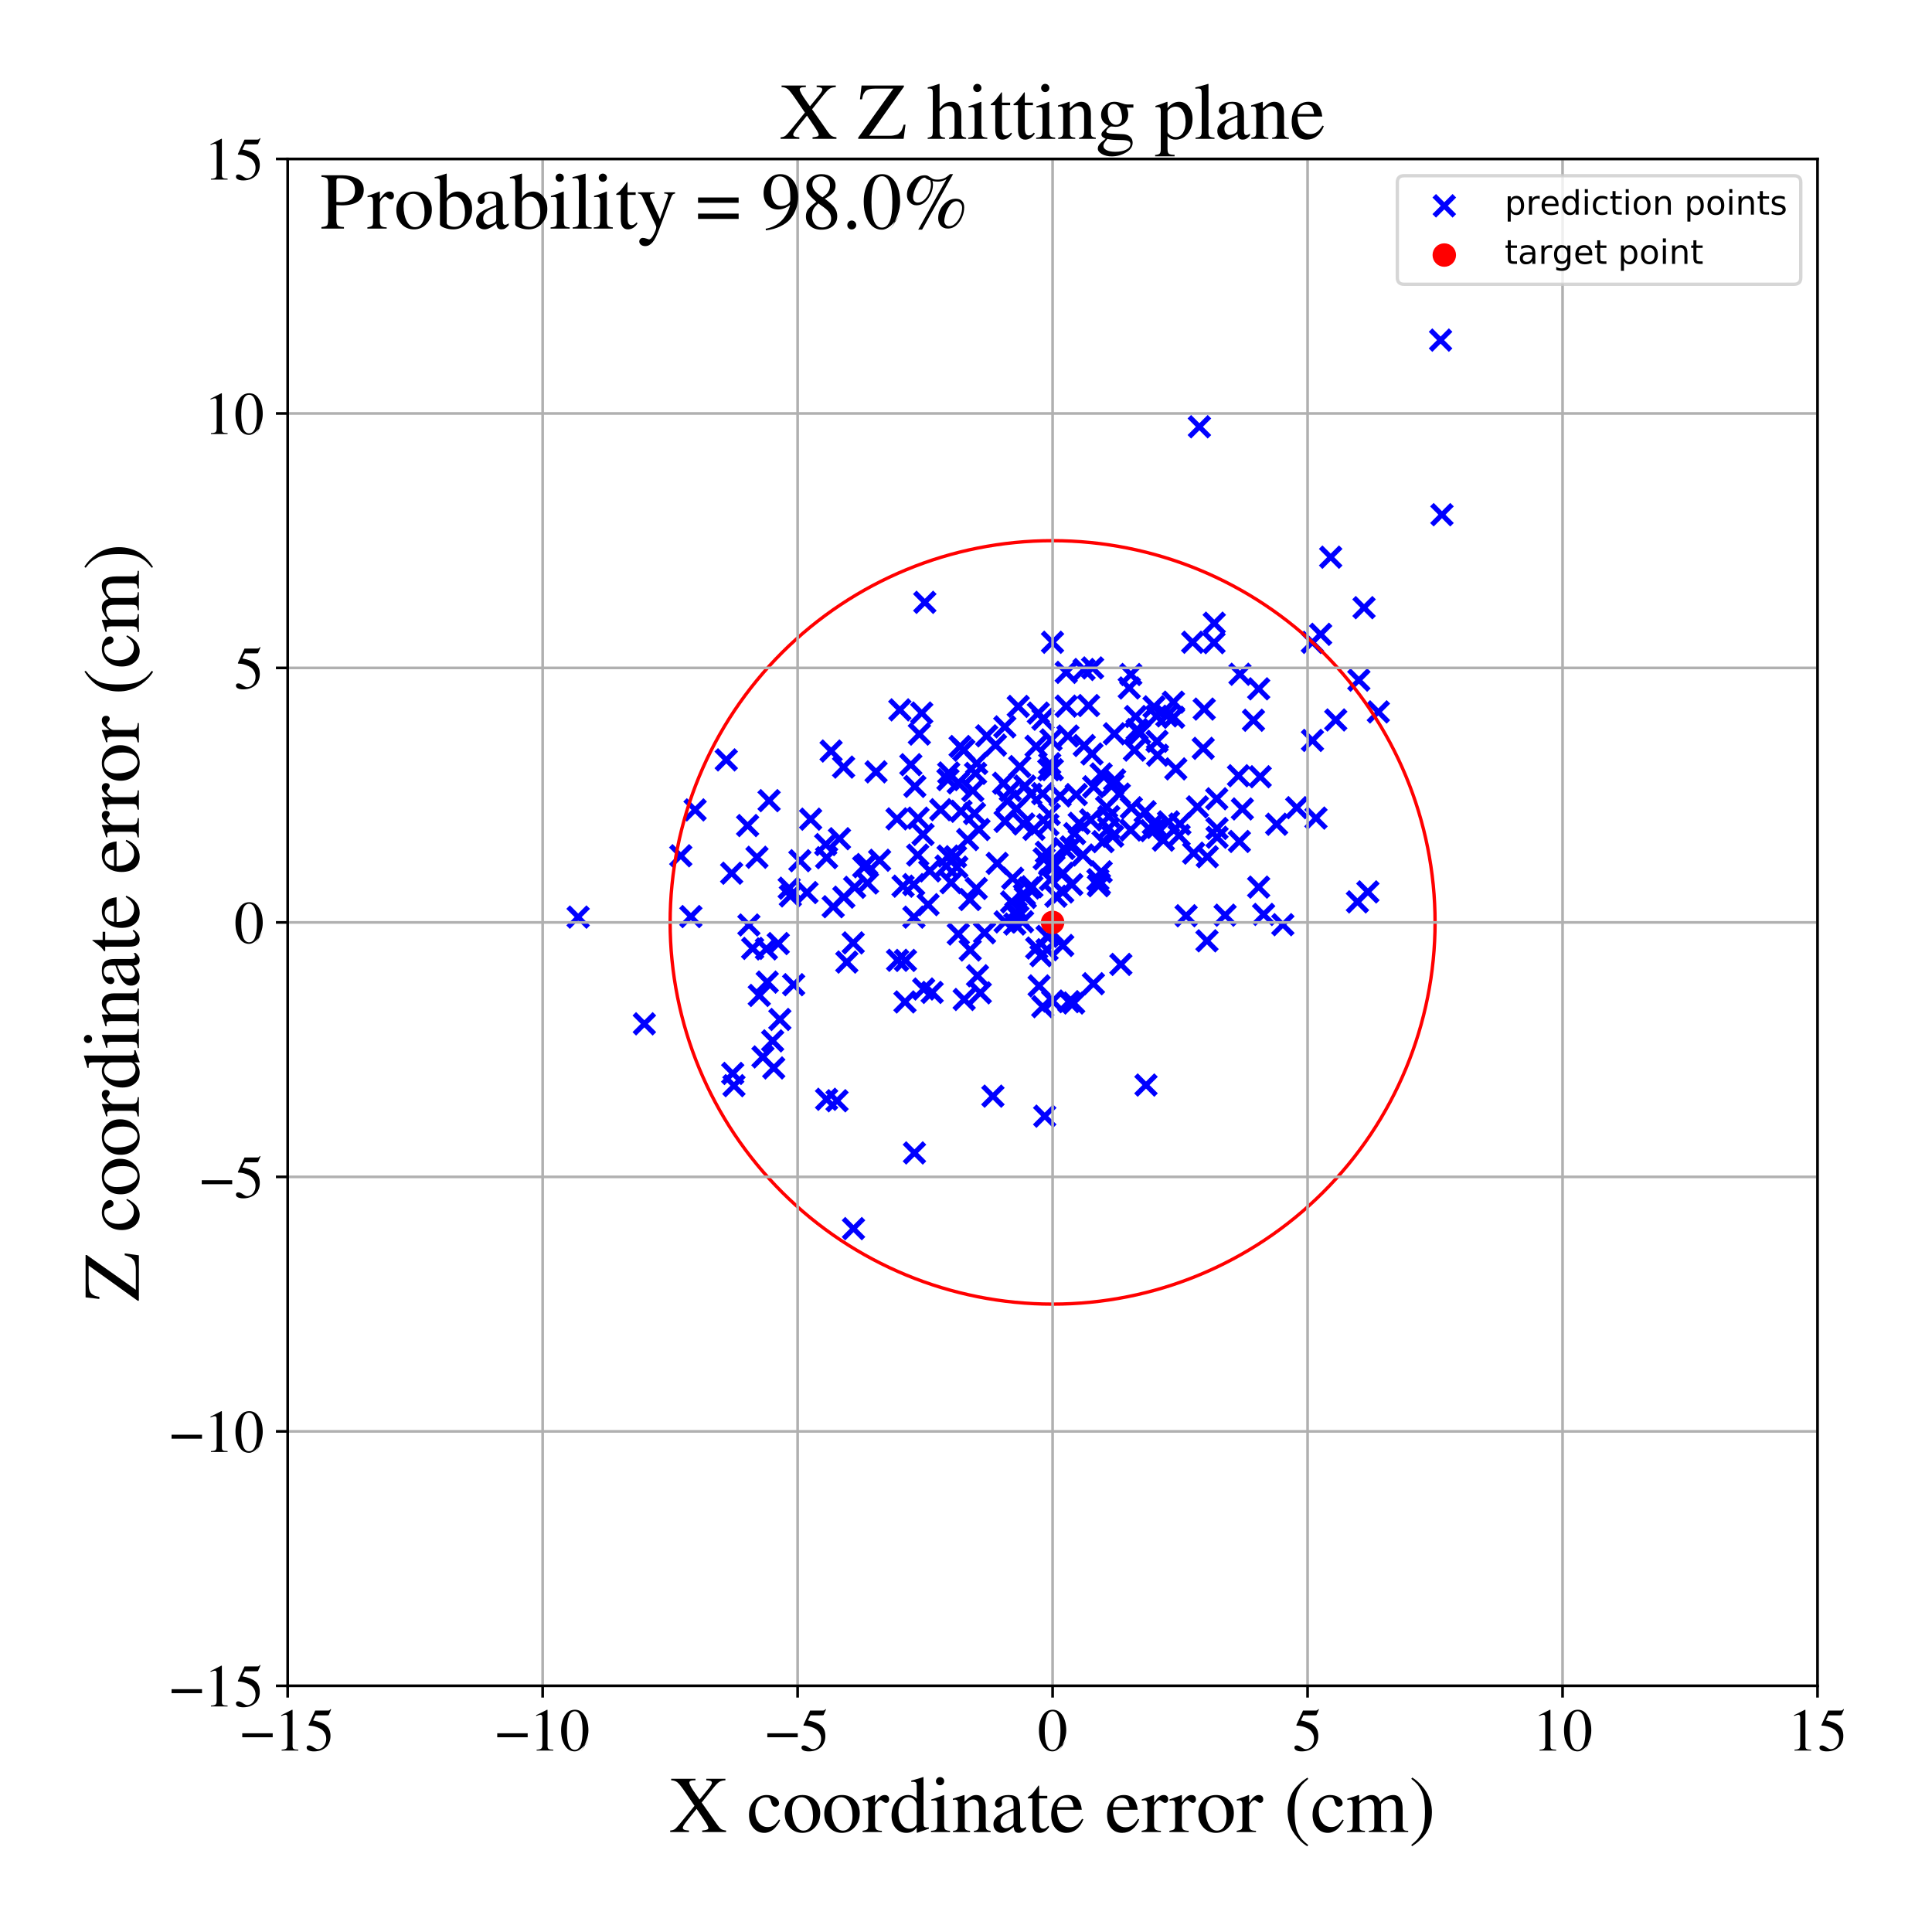 <?xml version="1.0" encoding="utf-8" standalone="no"?>
<!DOCTYPE svg PUBLIC "-//W3C//DTD SVG 1.1//EN"
  "http://www.w3.org/Graphics/SVG/1.1/DTD/svg11.dtd">
<!-- Created with matplotlib (https://matplotlib.org/) -->
<svg height="576pt" version="1.1" viewBox="0 0 576 576" width="576pt" xmlns="http://www.w3.org/2000/svg" xmlns:xlink="http://www.w3.org/1999/xlink">
 <defs>
  <style type="text/css">
*{stroke-linecap:butt;stroke-linejoin:round;}
  </style>
 </defs>
 <g id="figure_1">
  <g id="patch_1">
   <path d="M 0 576 
L 576 576 
L 576 0 
L 0 0 
z
" style="fill:#ffffff;"/>
  </g>
  <g id="axes_1">
   <g id="patch_2">
    <path d="M 85.766 502.609 
L 541.875 502.609 
L 541.875 47.391 
L 85.766 47.391 
z
" style="fill:#ffffff;"/>
   </g>
   <g id="PathCollection_1">
    <defs>
     <path d="M -3 3 
L 3 -3 
M -3 -3 
L 3 3 
" id="m488144d6ca" style="stroke:#0000ff;stroke-width:1.5;"/>
    </defs>
    <g clip-path="url(#pe57dc1f005)">
     <use style="fill:#0000ff;stroke:#0000ff;stroke-width:1.5;" x="235.631" xlink:href="#m488144d6ca" y="267.103"/>
     <use style="fill:#0000ff;stroke:#0000ff;stroke-width:1.5;" x="230.679" xlink:href="#m488144d6ca" y="318.392"/>
     <use style="fill:#0000ff;stroke:#0000ff;stroke-width:1.5;" x="406.673" xlink:href="#m488144d6ca" y="181.174"/>
     <use style="fill:#0000ff;stroke:#0000ff;stroke-width:1.5;" x="312.415" xlink:href="#m488144d6ca" y="245.882"/>
     <use style="fill:#0000ff;stroke:#0000ff;stroke-width:1.5;" x="362.831" xlink:href="#m488144d6ca" y="246.995"/>
     <use style="fill:#0000ff;stroke:#0000ff;stroke-width:1.5;" x="429.901" xlink:href="#m488144d6ca" y="153.455"/>
     <use style="fill:#0000ff;stroke:#0000ff;stroke-width:1.5;" x="277.907" xlink:href="#m488144d6ca" y="295.872"/>
     <use style="fill:#0000ff;stroke:#0000ff;stroke-width:1.5;" x="273.695" xlink:href="#m488144d6ca" y="243.912"/>
     <use style="fill:#0000ff;stroke:#0000ff;stroke-width:1.5;" x="280.466" xlink:href="#m488144d6ca" y="241.399"/>
     <use style="fill:#0000ff;stroke:#0000ff;stroke-width:1.5;" x="192.107" xlink:href="#m488144d6ca" y="305.238"/>
     <use style="fill:#0000ff;stroke:#0000ff;stroke-width:1.5;" x="359.84" xlink:href="#m488144d6ca" y="280.493"/>
     <use style="fill:#0000ff;stroke:#0000ff;stroke-width:1.5;" x="224.391" xlink:href="#m488144d6ca" y="282.75"/>
     <use style="fill:#0000ff;stroke:#0000ff;stroke-width:1.5;" x="361.945" xlink:href="#m488144d6ca" y="191.605"/>
     <use style="fill:#0000ff;stroke:#0000ff;stroke-width:1.5;" x="261.183" xlink:href="#m488144d6ca" y="230.119"/>
     <use style="fill:#0000ff;stroke:#0000ff;stroke-width:1.5;" x="334.172" xlink:href="#m488144d6ca" y="287.522"/>
     <use style="fill:#0000ff;stroke:#0000ff;stroke-width:1.5;" x="393.735" xlink:href="#m488144d6ca" y="189.115"/>
     <use style="fill:#0000ff;stroke:#0000ff;stroke-width:1.5;" x="223.274" xlink:href="#m488144d6ca" y="275.771"/>
     <use style="fill:#0000ff;stroke:#0000ff;stroke-width:1.5;" x="282.07" xlink:href="#m488144d6ca" y="258.192"/>
     <use style="fill:#0000ff;stroke:#0000ff;stroke-width:1.5;" x="351.536" xlink:href="#m488144d6ca" y="249.062"/>
     <use style="fill:#0000ff;stroke:#0000ff;stroke-width:1.5;" x="232.025" xlink:href="#m488144d6ca" y="281.306"/>
     <use style="fill:#0000ff;stroke:#0000ff;stroke-width:1.5;" x="344.953" xlink:href="#m488144d6ca" y="221.017"/>
     <use style="fill:#0000ff;stroke:#0000ff;stroke-width:1.5;" x="303.065" xlink:href="#m488144d6ca" y="241.115"/>
     <use style="fill:#0000ff;stroke:#0000ff;stroke-width:1.5;" x="332.303" xlink:href="#m488144d6ca" y="232.548"/>
     <use style="fill:#0000ff;stroke:#0000ff;stroke-width:1.5;" x="330.55" xlink:href="#m488144d6ca" y="246.941"/>
     <use style="fill:#0000ff;stroke:#0000ff;stroke-width:1.5;" x="276.694" xlink:href="#m488144d6ca" y="269.707"/>
     <use style="fill:#0000ff;stroke:#0000ff;stroke-width:1.5;" x="316.853" xlink:href="#m488144d6ca" y="281.875"/>
     <use style="fill:#0000ff;stroke:#0000ff;stroke-width:1.5;" x="269.233" xlink:href="#m488144d6ca" y="264.202"/>
     <use style="fill:#0000ff;stroke:#0000ff;stroke-width:1.5;" x="405.125" xlink:href="#m488144d6ca" y="202.767"/>
     <use style="fill:#0000ff;stroke:#0000ff;stroke-width:1.5;" x="313.803" xlink:href="#m488144d6ca" y="277.974"/>
     <use style="fill:#0000ff;stroke:#0000ff;stroke-width:1.5;" x="289.256" xlink:href="#m488144d6ca" y="283.236"/>
     <use style="fill:#0000ff;stroke:#0000ff;stroke-width:1.5;" x="218.821" xlink:href="#m488144d6ca" y="323.674"/>
     <use style="fill:#0000ff;stroke:#0000ff;stroke-width:1.5;" x="318.691" xlink:href="#m488144d6ca" y="298.63"/>
     <use style="fill:#0000ff;stroke:#0000ff;stroke-width:1.5;" x="344.057" xlink:href="#m488144d6ca" y="210.729"/>
     <use style="fill:#0000ff;stroke:#0000ff;stroke-width:1.5;" x="332.247" xlink:href="#m488144d6ca" y="218.771"/>
     <use style="fill:#0000ff;stroke:#0000ff;stroke-width:1.5;" x="347.867" xlink:href="#m488144d6ca" y="213.423"/>
     <use style="fill:#0000ff;stroke:#0000ff;stroke-width:1.5;" x="246.436" xlink:href="#m488144d6ca" y="327.737"/>
     <use style="fill:#0000ff;stroke:#0000ff;stroke-width:1.5;" x="312.682" xlink:href="#m488144d6ca" y="229.5"/>
     <use style="fill:#0000ff;stroke:#0000ff;stroke-width:1.5;" x="303.489" xlink:href="#m488144d6ca" y="273.35"/>
     <use style="fill:#0000ff;stroke:#0000ff;stroke-width:1.5;" x="322.858" xlink:href="#m488144d6ca" y="254.905"/>
     <use style="fill:#0000ff;stroke:#0000ff;stroke-width:1.5;" x="289.161" xlink:href="#m488144d6ca" y="268.187"/>
     <use style="fill:#0000ff;stroke:#0000ff;stroke-width:1.5;" x="309.573" xlink:href="#m488144d6ca" y="212.598"/>
     <use style="fill:#0000ff;stroke:#0000ff;stroke-width:1.5;" x="241.681" xlink:href="#m488144d6ca" y="244.225"/>
     <use style="fill:#0000ff;stroke:#0000ff;stroke-width:1.5;" x="328.845" xlink:href="#m488144d6ca" y="250.923"/>
     <use style="fill:#0000ff;stroke:#0000ff;stroke-width:1.5;" x="290.531" xlink:href="#m488144d6ca" y="242.541"/>
     <use style="fill:#0000ff;stroke:#0000ff;stroke-width:1.5;" x="285.712" xlink:href="#m488144d6ca" y="278.477"/>
     <use style="fill:#0000ff;stroke:#0000ff;stroke-width:1.5;" x="316.062" xlink:href="#m488144d6ca" y="237.29"/>
     <use style="fill:#0000ff;stroke:#0000ff;stroke-width:1.5;" x="218.452" xlink:href="#m488144d6ca" y="320.026"/>
     <use style="fill:#0000ff;stroke:#0000ff;stroke-width:1.5;" x="305.686" xlink:href="#m488144d6ca" y="267.563"/>
     <use style="fill:#0000ff;stroke:#0000ff;stroke-width:1.5;" x="282.618" xlink:href="#m488144d6ca" y="232.428"/>
     <use style="fill:#0000ff;stroke:#0000ff;stroke-width:1.5;" x="343.136" xlink:href="#m488144d6ca" y="247.637"/>
     <use style="fill:#0000ff;stroke:#0000ff;stroke-width:1.5;" x="310.359" xlink:href="#m488144d6ca" y="284.929"/>
     <use style="fill:#0000ff;stroke:#0000ff;stroke-width:1.5;" x="286.237" xlink:href="#m488144d6ca" y="222.558"/>
     <use style="fill:#0000ff;stroke:#0000ff;stroke-width:1.5;" x="353.616" xlink:href="#m488144d6ca" y="273.014"/>
     <use style="fill:#0000ff;stroke:#0000ff;stroke-width:1.5;" x="398.236" xlink:href="#m488144d6ca" y="214.649"/>
     <use style="fill:#0000ff;stroke:#0000ff;stroke-width:1.5;" x="254.458" xlink:href="#m488144d6ca" y="366.296"/>
     <use style="fill:#0000ff;stroke:#0000ff;stroke-width:1.5;" x="229.294" xlink:href="#m488144d6ca" y="238.703"/>
     <use style="fill:#0000ff;stroke:#0000ff;stroke-width:1.5;" x="257.5" xlink:href="#m488144d6ca" y="258.422"/>
     <use style="fill:#0000ff;stroke:#0000ff;stroke-width:1.5;" x="325.561" xlink:href="#m488144d6ca" y="224.788"/>
     <use style="fill:#0000ff;stroke:#0000ff;stroke-width:1.5;" x="258.628" xlink:href="#m488144d6ca" y="263.254"/>
     <use style="fill:#0000ff;stroke:#0000ff;stroke-width:1.5;" x="331.819" xlink:href="#m488144d6ca" y="233.916"/>
     <use style="fill:#0000ff;stroke:#0000ff;stroke-width:1.5;" x="312.965" xlink:href="#m488144d6ca" y="227.697"/>
     <use style="fill:#0000ff;stroke:#0000ff;stroke-width:1.5;" x="225.682" xlink:href="#m488144d6ca" y="255.59"/>
     <use style="fill:#0000ff;stroke:#0000ff;stroke-width:1.5;" x="310.88" xlink:href="#m488144d6ca" y="300.129"/>
     <use style="fill:#0000ff;stroke:#0000ff;stroke-width:1.5;" x="328.288" xlink:href="#m488144d6ca" y="230.748"/>
     <use style="fill:#0000ff;stroke:#0000ff;stroke-width:1.5;" x="407.812" xlink:href="#m488144d6ca" y="265.911"/>
     <use style="fill:#0000ff;stroke:#0000ff;stroke-width:1.5;" x="262.245" xlink:href="#m488144d6ca" y="256.476"/>
     <use style="fill:#0000ff;stroke:#0000ff;stroke-width:1.5;" x="291.057" xlink:href="#m488144d6ca" y="264.887"/>
     <use style="fill:#0000ff;stroke:#0000ff;stroke-width:1.5;" x="309.079" xlink:href="#m488144d6ca" y="282.641"/>
     <use style="fill:#0000ff;stroke:#0000ff;stroke-width:1.5;" x="375.265" xlink:href="#m488144d6ca" y="205.367"/>
     <use style="fill:#0000ff;stroke:#0000ff;stroke-width:1.5;" x="307.347" xlink:href="#m488144d6ca" y="236.78"/>
     <use style="fill:#0000ff;stroke:#0000ff;stroke-width:1.5;" x="355.576" xlink:href="#m488144d6ca" y="191.479"/>
     <use style="fill:#0000ff;stroke:#0000ff;stroke-width:1.5;" x="313.852" xlink:href="#m488144d6ca" y="298.447"/>
     <use style="fill:#0000ff;stroke:#0000ff;stroke-width:1.5;" x="275.382" xlink:href="#m488144d6ca" y="294.862"/>
     <use style="fill:#0000ff;stroke:#0000ff;stroke-width:1.5;" x="310.947" xlink:href="#m488144d6ca" y="214.424"/>
     <use style="fill:#0000ff;stroke:#0000ff;stroke-width:1.5;" x="365.244" xlink:href="#m488144d6ca" y="272.848"/>
     <use style="fill:#0000ff;stroke:#0000ff;stroke-width:1.5;" x="218.141" xlink:href="#m488144d6ca" y="260.341"/>
     <use style="fill:#0000ff;stroke:#0000ff;stroke-width:1.5;" x="325.987" xlink:href="#m488144d6ca" y="293.278"/>
     <use style="fill:#0000ff;stroke:#0000ff;stroke-width:1.5;" x="336.673" xlink:href="#m488144d6ca" y="205.11"/>
     <use style="fill:#0000ff;stroke:#0000ff;stroke-width:1.5;" x="216.526" xlink:href="#m488144d6ca" y="226.552"/>
     <use style="fill:#0000ff;stroke:#0000ff;stroke-width:1.5;" x="327.474" xlink:href="#m488144d6ca" y="264.066"/>
     <use style="fill:#0000ff;stroke:#0000ff;stroke-width:1.5;" x="319.329" xlink:href="#m488144d6ca" y="252.478"/>
     <use style="fill:#0000ff;stroke:#0000ff;stroke-width:1.5;" x="327.326" xlink:href="#m488144d6ca" y="262.274"/>
     <use style="fill:#0000ff;stroke:#0000ff;stroke-width:1.5;" x="323.25" xlink:href="#m488144d6ca" y="222.263"/>
     <use style="fill:#0000ff;stroke:#0000ff;stroke-width:1.5;" x="272.406" xlink:href="#m488144d6ca" y="263.723"/>
     <use style="fill:#0000ff;stroke:#0000ff;stroke-width:1.5;" x="277.201" xlink:href="#m488144d6ca" y="259.639"/>
     <use style="fill:#0000ff;stroke:#0000ff;stroke-width:1.5;" x="359.022" xlink:href="#m488144d6ca" y="211.404"/>
     <use style="fill:#0000ff;stroke:#0000ff;stroke-width:1.5;" x="323.197" xlink:href="#m488144d6ca" y="199.599"/>
     <use style="fill:#0000ff;stroke:#0000ff;stroke-width:1.5;" x="299.656" xlink:href="#m488144d6ca" y="274.847"/>
     <use style="fill:#0000ff;stroke:#0000ff;stroke-width:1.5;" x="338.222" xlink:href="#m488144d6ca" y="223.636"/>
     <use style="fill:#0000ff;stroke:#0000ff;stroke-width:1.5;" x="258.375" xlink:href="#m488144d6ca" y="257.746"/>
     <use style="fill:#0000ff;stroke:#0000ff;stroke-width:1.5;" x="308.888" xlink:href="#m488144d6ca" y="222.499"/>
     <use style="fill:#0000ff;stroke:#0000ff;stroke-width:1.5;" x="290.03" xlink:href="#m488144d6ca" y="235.718"/>
     <use style="fill:#0000ff;stroke:#0000ff;stroke-width:1.5;" x="337.114" xlink:href="#m488144d6ca" y="247.462"/>
     <use style="fill:#0000ff;stroke:#0000ff;stroke-width:1.5;" x="331.724" xlink:href="#m488144d6ca" y="249.301"/>
     <use style="fill:#0000ff;stroke:#0000ff;stroke-width:1.5;" x="327.78" xlink:href="#m488144d6ca" y="263.611"/>
     <use style="fill:#0000ff;stroke:#0000ff;stroke-width:1.5;" x="254.37" xlink:href="#m488144d6ca" y="281.107"/>
     <use style="fill:#0000ff;stroke:#0000ff;stroke-width:1.5;" x="274.099" xlink:href="#m488144d6ca" y="218.859"/>
     <use style="fill:#0000ff;stroke:#0000ff;stroke-width:1.5;" x="287.457" xlink:href="#m488144d6ca" y="297.98"/>
     <use style="fill:#0000ff;stroke:#0000ff;stroke-width:1.5;" x="369.508" xlink:href="#m488144d6ca" y="250.865"/>
     <use style="fill:#0000ff;stroke:#0000ff;stroke-width:1.5;" x="304.023" xlink:href="#m488144d6ca" y="228.532"/>
     <use style="fill:#0000ff;stroke:#0000ff;stroke-width:1.5;" x="391.26" xlink:href="#m488144d6ca" y="191.512"/>
     <use style="fill:#0000ff;stroke:#0000ff;stroke-width:1.5;" x="228.741" xlink:href="#m488144d6ca" y="292.803"/>
     <use style="fill:#0000ff;stroke:#0000ff;stroke-width:1.5;" x="312.162" xlink:href="#m488144d6ca" y="283.138"/>
     <use style="fill:#0000ff;stroke:#0000ff;stroke-width:1.5;" x="318.387" xlink:href="#m488144d6ca" y="219.433"/>
     <use style="fill:#0000ff;stroke:#0000ff;stroke-width:1.5;" x="272.47" xlink:href="#m488144d6ca" y="273.433"/>
     <use style="fill:#0000ff;stroke:#0000ff;stroke-width:1.5;" x="326.065" xlink:href="#m488144d6ca" y="234.563"/>
     <use style="fill:#0000ff;stroke:#0000ff;stroke-width:1.5;" x="325.747" xlink:href="#m488144d6ca" y="199.136"/>
     <use style="fill:#0000ff;stroke:#0000ff;stroke-width:1.5;" x="355.864" xlink:href="#m488144d6ca" y="254.347"/>
     <use style="fill:#0000ff;stroke:#0000ff;stroke-width:1.5;" x="316.842" xlink:href="#m488144d6ca" y="265.922"/>
     <use style="fill:#0000ff;stroke:#0000ff;stroke-width:1.5;" x="320.864" xlink:href="#m488144d6ca" y="236.892"/>
     <use style="fill:#0000ff;stroke:#0000ff;stroke-width:1.5;" x="339.734" xlink:href="#m488144d6ca" y="218.7"/>
     <use style="fill:#0000ff;stroke:#0000ff;stroke-width:1.5;" x="304.876" xlink:href="#m488144d6ca" y="274.8"/>
     <use style="fill:#0000ff;stroke:#0000ff;stroke-width:1.5;" x="324.526" xlink:href="#m488144d6ca" y="210.349"/>
     <use style="fill:#0000ff;stroke:#0000ff;stroke-width:1.5;" x="305.411" xlink:href="#m488144d6ca" y="266.779"/>
     <use style="fill:#0000ff;stroke:#0000ff;stroke-width:1.5;" x="236.622" xlink:href="#m488144d6ca" y="293.573"/>
     <use style="fill:#0000ff;stroke:#0000ff;stroke-width:1.5;" x="325.169" xlink:href="#m488144d6ca" y="244.425"/>
     <use style="fill:#0000ff;stroke:#0000ff;stroke-width:1.5;" x="248.405" xlink:href="#m488144d6ca" y="270.325"/>
     <use style="fill:#0000ff;stroke:#0000ff;stroke-width:1.5;" x="309.801" xlink:href="#m488144d6ca" y="293.935"/>
     <use style="fill:#0000ff;stroke:#0000ff;stroke-width:1.5;" x="222.89" xlink:href="#m488144d6ca" y="246.127"/>
     <use style="fill:#0000ff;stroke:#0000ff;stroke-width:1.5;" x="349.903" xlink:href="#m488144d6ca" y="213.845"/>
     <use style="fill:#0000ff;stroke:#0000ff;stroke-width:1.5;" x="348.367" xlink:href="#m488144d6ca" y="245.031"/>
     <use style="fill:#0000ff;stroke:#0000ff;stroke-width:1.5;" x="391.298" xlink:href="#m488144d6ca" y="220.746"/>
     <use style="fill:#0000ff;stroke:#0000ff;stroke-width:1.5;" x="271.557" xlink:href="#m488144d6ca" y="227.98"/>
     <use style="fill:#0000ff;stroke:#0000ff;stroke-width:1.5;" x="362.013" xlink:href="#m488144d6ca" y="185.794"/>
     <use style="fill:#0000ff;stroke:#0000ff;stroke-width:1.5;" x="307.659" xlink:href="#m488144d6ca" y="264.362"/>
     <use style="fill:#0000ff;stroke:#0000ff;stroke-width:1.5;" x="337.297" xlink:href="#m488144d6ca" y="240.818"/>
     <use style="fill:#0000ff;stroke:#0000ff;stroke-width:1.5;" x="373.709" xlink:href="#m488144d6ca" y="214.738"/>
     <use style="fill:#0000ff;stroke:#0000ff;stroke-width:1.5;" x="306.832" xlink:href="#m488144d6ca" y="264.761"/>
     <use style="fill:#0000ff;stroke:#0000ff;stroke-width:1.5;" x="285.274" xlink:href="#m488144d6ca" y="258.502"/>
     <use style="fill:#0000ff;stroke:#0000ff;stroke-width:1.5;" x="344.925" xlink:href="#m488144d6ca" y="246.701"/>
     <use style="fill:#0000ff;stroke:#0000ff;stroke-width:1.5;" x="299.66" xlink:href="#m488144d6ca" y="244.872"/>
     <use style="fill:#0000ff;stroke:#0000ff;stroke-width:1.5;" x="283.562" xlink:href="#m488144d6ca" y="263.162"/>
     <use style="fill:#0000ff;stroke:#0000ff;stroke-width:1.5;" x="330.586" xlink:href="#m488144d6ca" y="243.442"/>
     <use style="fill:#0000ff;stroke:#0000ff;stroke-width:1.5;" x="410.935" xlink:href="#m488144d6ca" y="212.246"/>
     <use style="fill:#0000ff;stroke:#0000ff;stroke-width:1.5;" x="247.783" xlink:href="#m488144d6ca" y="223.909"/>
     <use style="fill:#0000ff;stroke:#0000ff;stroke-width:1.5;" x="303.577" xlink:href="#m488144d6ca" y="210.609"/>
     <use style="fill:#0000ff;stroke:#0000ff;stroke-width:1.5;" x="251.577" xlink:href="#m488144d6ca" y="267.476"/>
     <use style="fill:#0000ff;stroke:#0000ff;stroke-width:1.5;" x="240.592" xlink:href="#m488144d6ca" y="266.104"/>
     <use style="fill:#0000ff;stroke:#0000ff;stroke-width:1.5;" x="202.97" xlink:href="#m488144d6ca" y="255.142"/>
     <use style="fill:#0000ff;stroke:#0000ff;stroke-width:1.5;" x="296.802" xlink:href="#m488144d6ca" y="222.148"/>
     <use style="fill:#0000ff;stroke:#0000ff;stroke-width:1.5;" x="297.3" xlink:href="#m488144d6ca" y="257.403"/>
     <use style="fill:#0000ff;stroke:#0000ff;stroke-width:1.5;" x="369.239" xlink:href="#m488144d6ca" y="231.271"/>
     <use style="fill:#0000ff;stroke:#0000ff;stroke-width:1.5;" x="351.77" xlink:href="#m488144d6ca" y="245.672"/>
     <use style="fill:#0000ff;stroke:#0000ff;stroke-width:1.5;" x="341.407" xlink:href="#m488144d6ca" y="242.004"/>
     <use style="fill:#0000ff;stroke:#0000ff;stroke-width:1.5;" x="172.369" xlink:href="#m488144d6ca" y="273.423"/>
     <use style="fill:#0000ff;stroke:#0000ff;stroke-width:1.5;" x="207.238" xlink:href="#m488144d6ca" y="241.464"/>
     <use style="fill:#0000ff;stroke:#0000ff;stroke-width:1.5;" x="272.746" xlink:href="#m488144d6ca" y="234.456"/>
     <use style="fill:#0000ff;stroke:#0000ff;stroke-width:1.5;" x="287.348" xlink:href="#m488144d6ca" y="223.653"/>
     <use style="fill:#0000ff;stroke:#0000ff;stroke-width:1.5;" x="228.495" xlink:href="#m488144d6ca" y="282.905"/>
     <use style="fill:#0000ff;stroke:#0000ff;stroke-width:1.5;" x="344.814" xlink:href="#m488144d6ca" y="213.52"/>
     <use style="fill:#0000ff;stroke:#0000ff;stroke-width:1.5;" x="268.279" xlink:href="#m488144d6ca" y="211.635"/>
     <use style="fill:#0000ff;stroke:#0000ff;stroke-width:1.5;" x="275.187" xlink:href="#m488144d6ca" y="248.787"/>
     <use style="fill:#0000ff;stroke:#0000ff;stroke-width:1.5;" x="313.738" xlink:href="#m488144d6ca" y="229.461"/>
     <use style="fill:#0000ff;stroke:#0000ff;stroke-width:1.5;" x="328.302" xlink:href="#m488144d6ca" y="259.911"/>
     <use style="fill:#0000ff;stroke:#0000ff;stroke-width:1.5;" x="345.103" xlink:href="#m488144d6ca" y="225.158"/>
     <use style="fill:#0000ff;stroke:#0000ff;stroke-width:1.5;" x="333.711" xlink:href="#m488144d6ca" y="236.738"/>
     <use style="fill:#0000ff;stroke:#0000ff;stroke-width:1.5;" x="282.655" xlink:href="#m488144d6ca" y="255.226"/>
     <use style="fill:#0000ff;stroke:#0000ff;stroke-width:1.5;" x="320.398" xlink:href="#m488144d6ca" y="248.532"/>
     <use style="fill:#0000ff;stroke:#0000ff;stroke-width:1.5;" x="312.817" xlink:href="#m488144d6ca" y="242.799"/>
     <use style="fill:#0000ff;stroke:#0000ff;stroke-width:1.5;" x="311.32" xlink:href="#m488144d6ca" y="256.038"/>
     <use style="fill:#0000ff;stroke:#0000ff;stroke-width:1.5;" x="290.852" xlink:href="#m488144d6ca" y="230.563"/>
     <use style="fill:#0000ff;stroke:#0000ff;stroke-width:1.5;" x="249.544" xlink:href="#m488144d6ca" y="328.174"/>
     <use style="fill:#0000ff;stroke:#0000ff;stroke-width:1.5;" x="314.812" xlink:href="#m488144d6ca" y="267.194"/>
     <use style="fill:#0000ff;stroke:#0000ff;stroke-width:1.5;" x="429.489" xlink:href="#m488144d6ca" y="101.401"/>
     <use style="fill:#0000ff;stroke:#0000ff;stroke-width:1.5;" x="369.677" xlink:href="#m488144d6ca" y="201.024"/>
     <use style="fill:#0000ff;stroke:#0000ff;stroke-width:1.5;" x="286.508" xlink:href="#m488144d6ca" y="241.87"/>
     <use style="fill:#0000ff;stroke:#0000ff;stroke-width:1.5;" x="282.848" xlink:href="#m488144d6ca" y="230.443"/>
     <use style="fill:#0000ff;stroke:#0000ff;stroke-width:1.5;" x="316.883" xlink:href="#m488144d6ca" y="260.353"/>
     <use style="fill:#0000ff;stroke:#0000ff;stroke-width:1.5;" x="294.163" xlink:href="#m488144d6ca" y="219.371"/>
     <use style="fill:#0000ff;stroke:#0000ff;stroke-width:1.5;" x="288.49" xlink:href="#m488144d6ca" y="250.307"/>
     <use style="fill:#0000ff;stroke:#0000ff;stroke-width:1.5;" x="301.919" xlink:href="#m488144d6ca" y="261.842"/>
     <use style="fill:#0000ff;stroke:#0000ff;stroke-width:1.5;" x="314.224" xlink:href="#m488144d6ca" y="258.239"/>
     <use style="fill:#0000ff;stroke:#0000ff;stroke-width:1.5;" x="230.354" xlink:href="#m488144d6ca" y="310.326"/>
     <use style="fill:#0000ff;stroke:#0000ff;stroke-width:1.5;" x="274.803" xlink:href="#m488144d6ca" y="212.577"/>
     <use style="fill:#0000ff;stroke:#0000ff;stroke-width:1.5;" x="380.609" xlink:href="#m488144d6ca" y="245.736"/>
     <use style="fill:#0000ff;stroke:#0000ff;stroke-width:1.5;" x="291.177" xlink:href="#m488144d6ca" y="227.615"/>
     <use style="fill:#0000ff;stroke:#0000ff;stroke-width:1.5;" x="246.444" xlink:href="#m488144d6ca" y="255.707"/>
     <use style="fill:#0000ff;stroke:#0000ff;stroke-width:1.5;" x="299.195" xlink:href="#m488144d6ca" y="233.503"/>
     <use style="fill:#0000ff;stroke:#0000ff;stroke-width:1.5;" x="375.252" xlink:href="#m488144d6ca" y="264.481"/>
     <use style="fill:#0000ff;stroke:#0000ff;stroke-width:1.5;" x="254.798" xlink:href="#m488144d6ca" y="264.544"/>
     <use style="fill:#0000ff;stroke:#0000ff;stroke-width:1.5;" x="350.548" xlink:href="#m488144d6ca" y="229.235"/>
     <use style="fill:#0000ff;stroke:#0000ff;stroke-width:1.5;" x="246.174" xlink:href="#m488144d6ca" y="251.794"/>
     <use style="fill:#0000ff;stroke:#0000ff;stroke-width:1.5;" x="386.606" xlink:href="#m488144d6ca" y="240.796"/>
     <use style="fill:#0000ff;stroke:#0000ff;stroke-width:1.5;" x="205.978" xlink:href="#m488144d6ca" y="273.265"/>
     <use style="fill:#0000ff;stroke:#0000ff;stroke-width:1.5;" x="349.841" xlink:href="#m488144d6ca" y="209.34"/>
     <use style="fill:#0000ff;stroke:#0000ff;stroke-width:1.5;" x="329.926" xlink:href="#m488144d6ca" y="240.652"/>
     <use style="fill:#0000ff;stroke:#0000ff;stroke-width:1.5;" x="362.755" xlink:href="#m488144d6ca" y="238.14"/>
     <use style="fill:#0000ff;stroke:#0000ff;stroke-width:1.5;" x="338.554" xlink:href="#m488144d6ca" y="213.619"/>
     <use style="fill:#0000ff;stroke:#0000ff;stroke-width:1.5;" x="392.34" xlink:href="#m488144d6ca" y="243.905"/>
     <use style="fill:#0000ff;stroke:#0000ff;stroke-width:1.5;" x="296.021" xlink:href="#m488144d6ca" y="326.802"/>
     <use style="fill:#0000ff;stroke:#0000ff;stroke-width:1.5;" x="337.139" xlink:href="#m488144d6ca" y="201.094"/>
     <use style="fill:#0000ff;stroke:#0000ff;stroke-width:1.5;" x="252.47" xlink:href="#m488144d6ca" y="286.826"/>
     <use style="fill:#0000ff;stroke:#0000ff;stroke-width:1.5;" x="272.632" xlink:href="#m488144d6ca" y="343.733"/>
     <use style="fill:#0000ff;stroke:#0000ff;stroke-width:1.5;" x="227.466" xlink:href="#m488144d6ca" y="315.111"/>
     <use style="fill:#0000ff;stroke:#0000ff;stroke-width:1.5;" x="302.54" xlink:href="#m488144d6ca" y="275.488"/>
     <use style="fill:#0000ff;stroke:#0000ff;stroke-width:1.5;" x="299.572" xlink:href="#m488144d6ca" y="216.704"/>
     <use style="fill:#0000ff;stroke:#0000ff;stroke-width:1.5;" x="317.876" xlink:href="#m488144d6ca" y="200.464"/>
     <use style="fill:#0000ff;stroke:#0000ff;stroke-width:1.5;" x="396.728" xlink:href="#m488144d6ca" y="166.119"/>
     <use style="fill:#0000ff;stroke:#0000ff;stroke-width:1.5;" x="312.177" xlink:href="#m488144d6ca" y="279.164"/>
     <use style="fill:#0000ff;stroke:#0000ff;stroke-width:1.5;" x="301.209" xlink:href="#m488144d6ca" y="235.681"/>
     <use style="fill:#0000ff;stroke:#0000ff;stroke-width:1.5;" x="362.852" xlink:href="#m488144d6ca" y="249.619"/>
     <use style="fill:#0000ff;stroke:#0000ff;stroke-width:1.5;" x="370.394" xlink:href="#m488144d6ca" y="241.175"/>
     <use style="fill:#0000ff;stroke:#0000ff;stroke-width:1.5;" x="292.265" xlink:href="#m488144d6ca" y="296.003"/>
     <use style="fill:#0000ff;stroke:#0000ff;stroke-width:1.5;" x="339.023" xlink:href="#m488144d6ca" y="217.501"/>
     <use style="fill:#0000ff;stroke:#0000ff;stroke-width:1.5;" x="317.206" xlink:href="#m488144d6ca" y="252.944"/>
     <use style="fill:#0000ff;stroke:#0000ff;stroke-width:1.5;" x="269.951" xlink:href="#m488144d6ca" y="286.335"/>
     <use style="fill:#0000ff;stroke:#0000ff;stroke-width:1.5;" x="308.256" xlink:href="#m488144d6ca" y="247.274"/>
     <use style="fill:#0000ff;stroke:#0000ff;stroke-width:1.5;" x="357.584" xlink:href="#m488144d6ca" y="127.235"/>
     <use style="fill:#0000ff;stroke:#0000ff;stroke-width:1.5;" x="346.848" xlink:href="#m488144d6ca" y="250.485"/>
     <use style="fill:#0000ff;stroke:#0000ff;stroke-width:1.5;" x="305.547" xlink:href="#m488144d6ca" y="234.358"/>
     <use style="fill:#0000ff;stroke:#0000ff;stroke-width:1.5;" x="251.509" xlink:href="#m488144d6ca" y="228.701"/>
     <use style="fill:#0000ff;stroke:#0000ff;stroke-width:1.5;" x="311.972" xlink:href="#m488144d6ca" y="254.097"/>
     <use style="fill:#0000ff;stroke:#0000ff;stroke-width:1.5;" x="343.845" xlink:href="#m488144d6ca" y="245.583"/>
     <use style="fill:#0000ff;stroke:#0000ff;stroke-width:1.5;" x="313.791" xlink:href="#m488144d6ca" y="191.486"/>
     <use style="fill:#0000ff;stroke:#0000ff;stroke-width:1.5;" x="301.594" xlink:href="#m488144d6ca" y="268.908"/>
     <use style="fill:#0000ff;stroke:#0000ff;stroke-width:1.5;" x="267.604" xlink:href="#m488144d6ca" y="286.298"/>
     <use style="fill:#0000ff;stroke:#0000ff;stroke-width:1.5;" x="311.468" xlink:href="#m488144d6ca" y="332.767"/>
     <use style="fill:#0000ff;stroke:#0000ff;stroke-width:1.5;" x="291.875" xlink:href="#m488144d6ca" y="247.319"/>
     <use style="fill:#0000ff;stroke:#0000ff;stroke-width:1.5;" x="293.531" xlink:href="#m488144d6ca" y="278.094"/>
     <use style="fill:#0000ff;stroke:#0000ff;stroke-width:1.5;" x="317.87" xlink:href="#m488144d6ca" y="210.532"/>
     <use style="fill:#0000ff;stroke:#0000ff;stroke-width:1.5;" x="305.206" xlink:href="#m488144d6ca" y="245.663"/>
     <use style="fill:#0000ff;stroke:#0000ff;stroke-width:1.5;" x="226.371" xlink:href="#m488144d6ca" y="296.773"/>
     <use style="fill:#0000ff;stroke:#0000ff;stroke-width:1.5;" x="238.475" xlink:href="#m488144d6ca" y="256.609"/>
     <use style="fill:#0000ff;stroke:#0000ff;stroke-width:1.5;" x="321.75" xlink:href="#m488144d6ca" y="245.45"/>
     <use style="fill:#0000ff;stroke:#0000ff;stroke-width:1.5;" x="375.713" xlink:href="#m488144d6ca" y="231.573"/>
     <use style="fill:#0000ff;stroke:#0000ff;stroke-width:1.5;" x="358.724" xlink:href="#m488144d6ca" y="223.109"/>
     <use style="fill:#0000ff;stroke:#0000ff;stroke-width:1.5;" x="235.283" xlink:href="#m488144d6ca" y="264.804"/>
     <use style="fill:#0000ff;stroke:#0000ff;stroke-width:1.5;" x="376.725" xlink:href="#m488144d6ca" y="272.619"/>
     <use style="fill:#0000ff;stroke:#0000ff;stroke-width:1.5;" x="313.182" xlink:href="#m488144d6ca" y="262.263"/>
     <use style="fill:#0000ff;stroke:#0000ff;stroke-width:1.5;" x="291.43" xlink:href="#m488144d6ca" y="290.907"/>
     <use style="fill:#0000ff;stroke:#0000ff;stroke-width:1.5;" x="284.88" xlink:href="#m488144d6ca" y="255.415"/>
     <use style="fill:#0000ff;stroke:#0000ff;stroke-width:1.5;" x="320.105" xlink:href="#m488144d6ca" y="299.032"/>
     <use style="fill:#0000ff;stroke:#0000ff;stroke-width:1.5;" x="273.611" xlink:href="#m488144d6ca" y="254.932"/>
     <use style="fill:#0000ff;stroke:#0000ff;stroke-width:1.5;" x="319.556" xlink:href="#m488144d6ca" y="263.716"/>
     <use style="fill:#0000ff;stroke:#0000ff;stroke-width:1.5;" x="300.33" xlink:href="#m488144d6ca" y="238.818"/>
     <use style="fill:#0000ff;stroke:#0000ff;stroke-width:1.5;" x="312.896" xlink:href="#m488144d6ca" y="257.847"/>
     <use style="fill:#0000ff;stroke:#0000ff;stroke-width:1.5;" x="302.864" xlink:href="#m488144d6ca" y="272.152"/>
     <use style="fill:#0000ff;stroke:#0000ff;stroke-width:1.5;" x="404.701" xlink:href="#m488144d6ca" y="268.882"/>
     <use style="fill:#0000ff;stroke:#0000ff;stroke-width:1.5;" x="232.503" xlink:href="#m488144d6ca" y="303.942"/>
     <use style="fill:#0000ff;stroke:#0000ff;stroke-width:1.5;" x="250.276" xlink:href="#m488144d6ca" y="250.054"/>
     <use style="fill:#0000ff;stroke:#0000ff;stroke-width:1.5;" x="341.659" xlink:href="#m488144d6ca" y="323.499"/>
     <use style="fill:#0000ff;stroke:#0000ff;stroke-width:1.5;" x="285.667" xlink:href="#m488144d6ca" y="233.406"/>
     <use style="fill:#0000ff;stroke:#0000ff;stroke-width:1.5;" x="310.865" xlink:href="#m488144d6ca" y="236.612"/>
     <use style="fill:#0000ff;stroke:#0000ff;stroke-width:1.5;" x="382.462" xlink:href="#m488144d6ca" y="275.684"/>
     <use style="fill:#0000ff;stroke:#0000ff;stroke-width:1.5;" x="267.437" xlink:href="#m488144d6ca" y="244.138"/>
     <use style="fill:#0000ff;stroke:#0000ff;stroke-width:1.5;" x="269.809" xlink:href="#m488144d6ca" y="298.714"/>
     <use style="fill:#0000ff;stroke:#0000ff;stroke-width:1.5;" x="359.95" xlink:href="#m488144d6ca" y="255.43"/>
     <use style="fill:#0000ff;stroke:#0000ff;stroke-width:1.5;" x="313.356" xlink:href="#m488144d6ca" y="220.59"/>
     <use style="fill:#0000ff;stroke:#0000ff;stroke-width:1.5;" x="275.719" xlink:href="#m488144d6ca" y="179.577"/>
     <use style="fill:#0000ff;stroke:#0000ff;stroke-width:1.5;" x="356.99" xlink:href="#m488144d6ca" y="240.546"/>
    </g>
   </g>
   <g id="PathCollection_2">
    <defs>
     <path d="M 0 3 
C 0.796 3 1.559 2.684 2.121 2.121 
C 2.684 1.559 3 0.796 3 0 
C 3 -0.796 2.684 -1.559 2.121 -2.121 
C 1.559 -2.684 0.796 -3 0 -3 
C -0.796 -3 -1.559 -2.684 -2.121 -2.121 
C -2.684 -1.559 -3 -0.796 -3 0 
C -3 0.796 -2.684 1.559 -2.121 2.121 
C -1.559 2.684 -0.796 3 0 3 
z
" id="mf77802100a" style="stroke:#ff0000;"/>
    </defs>
    <g clip-path="url(#pe57dc1f005)">
     <use style="fill:#ff0000;stroke:#ff0000;" x="313.82" xlink:href="#mf77802100a" y="275"/>
    </g>
   </g>
   <g id="patch_3">
    <path clip-path="url(#pe57dc1f005)" d="M 313.82 388.805 
C 344.061 388.805 373.067 376.814 394.45 355.472 
C 415.833 334.131 427.848 305.181 427.848 275 
C 427.848 244.819 415.833 215.869 394.45 194.528 
C 373.067 173.186 344.061 161.195 313.82 161.195 
C 283.58 161.195 254.574 173.186 233.191 194.528 
C 211.808 215.869 199.793 244.819 199.793 275 
C 199.793 305.181 211.808 334.131 233.191 355.472 
C 254.574 376.814 283.58 388.805 313.82 388.805 
z
" style="fill:none;stroke:#ff0000;stroke-linejoin:miter;"/>
   </g>
   <g id="matplotlib.axis_1">
    <g id="xtick_1">
     <g id="line2d_1">
      <path clip-path="url(#pe57dc1f005)" d="M 85.766 502.609 
L 85.766 47.391 
" style="fill:none;stroke:#b0b0b0;stroke-linecap:square;stroke-width:0.8;"/>
     </g>
     <g id="line2d_2">
      <defs>
       <path d="M 0 0 
L 0 3.5 
" id="m6a172d7a19" style="stroke:#000000;stroke-width:0.8;"/>
      </defs>
      <g>
       <use style="stroke:#000000;stroke-width:0.8;" x="85.766" xlink:href="#m6a172d7a19" y="502.609"/>
      </g>
     </g>
     <g id="text_1">
      <!-- −15 -->
      <defs>
       <path d="M 3 22 
L 3 28.594 
L 53.406 28.594 
L 53.406 22 
z
" id="FreeSerif-8722"/>
       <path d="M 18.297 59.297 
Q 16.5 59.297 11.094 57.094 
L 11.094 58.5 
L 29.094 67.594 
L 29.906 67.406 
L 29.906 7.406 
Q 29.906 3.797 31.703 2.688 
Q 33.5 1.594 39.406 1.5 
L 39.406 0 
L 11.797 0 
L 11.797 1.5 
Q 17.406 1.703 19.344 3.141 
Q 21.297 4.594 21.297 9.297 
L 21.297 54.594 
Q 21.297 59.297 18.297 59.297 
z
" id="FreeSerif-49"/>
       <path d="M 35.703 19.406 
Q 35.703 24.703 33.344 28.797 
Q 31 32.906 27.641 35.156 
Q 24.297 37.406 20.141 38.844 
Q 16 40.297 12.953 40.75 
Q 9.906 41.203 7.594 41.203 
Q 6.406 41.203 6.406 42 
Q 6.406 42.297 6.5 42.5 
L 17.406 66.203 
L 38.297 66.203 
Q 39.906 66.203 40.844 66.703 
Q 41.797 67.203 42.906 68.797 
L 43.797 68.094 
L 40 59.203 
Q 39.594 58.297 37.703 58.297 
L 18.094 58.297 
L 13.906 49.797 
Q 28.5 47.203 35.594 41.344 
Q 42.703 35.5 42.703 24.203 
Q 42.703 18.297 40.844 13.688 
Q 39 9.094 36.141 6.297 
Q 33.297 3.5 29.547 1.703 
Q 25.797 -0.094 22.344 -0.75 
Q 18.906 -1.406 15.406 -1.406 
Q 9.797 -1.406 6.5 0.25 
Q 3.203 1.906 3.203 4.797 
Q 3.203 8.5 7.5 8.5 
Q 10.297 8.5 14.75 5.391 
Q 19.203 2.297 21.797 2.297 
Q 27.703 2.297 31.703 7.25 
Q 35.703 12.203 35.703 19.406 
z
" id="FreeSerif-53"/>
      </defs>
      <g transform="translate(71.689 521.903)scale(0.18 -0.18)">
       <use xlink:href="#FreeSerif-8722"/>
       <use x="56.4" xlink:href="#FreeSerif-49"/>
       <use x="106.4" xlink:href="#FreeSerif-53"/>
      </g>
     </g>
    </g>
    <g id="xtick_2">
     <g id="line2d_3">
      <path clip-path="url(#pe57dc1f005)" d="M 161.784 502.609 
L 161.784 47.391 
" style="fill:none;stroke:#b0b0b0;stroke-linecap:square;stroke-width:0.8;"/>
     </g>
     <g id="line2d_4">
      <g>
       <use style="stroke:#000000;stroke-width:0.8;" x="161.784" xlink:href="#m6a172d7a19" y="502.609"/>
      </g>
     </g>
     <g id="text_2">
      <!-- −10 -->
      <defs>
       <path d="M 47.594 17.797 
Q 35.203 -1.406 25 -1.406 
Q 14.797 -1.406 8.594 8.391 
Q 2.406 18.203 2.406 33.594 
Q 2.406 48.094 8.594 57.844 
Q 14.797 67.594 25.406 67.594 
Q 35.203 67.594 41.391 58 
Q 47.594 48.406 47.594 33 
Q 47.594 17.797 35.203 -1.406 
z
M 25.094 65 
Q 12 65 12 32.703 
Q 12 1.203 25 1.203 
Q 38 1.203 38 32.797 
Q 38 48.5 34.703 56.75 
Q 31.406 65 25.094 65 
z
" id="FreeSerif-48"/>
      </defs>
      <g transform="translate(147.707 521.903)scale(0.18 -0.18)">
       <use xlink:href="#FreeSerif-8722"/>
       <use x="56.4" xlink:href="#FreeSerif-49"/>
       <use x="106.4" xlink:href="#FreeSerif-48"/>
      </g>
     </g>
    </g>
    <g id="xtick_3">
     <g id="line2d_5">
      <path clip-path="url(#pe57dc1f005)" d="M 237.802 502.609 
L 237.802 47.391 
" style="fill:none;stroke:#b0b0b0;stroke-linecap:square;stroke-width:0.8;"/>
     </g>
     <g id="line2d_6">
      <g>
       <use style="stroke:#000000;stroke-width:0.8;" x="237.802" xlink:href="#m6a172d7a19" y="502.609"/>
      </g>
     </g>
     <g id="text_3">
      <!-- −5 -->
      <g transform="translate(228.226 521.903)scale(0.18 -0.18)">
       <use xlink:href="#FreeSerif-8722"/>
       <use x="56.4" xlink:href="#FreeSerif-53"/>
      </g>
     </g>
    </g>
    <g id="xtick_4">
     <g id="line2d_7">
      <path clip-path="url(#pe57dc1f005)" d="M 313.82 502.609 
L 313.82 47.391 
" style="fill:none;stroke:#b0b0b0;stroke-linecap:square;stroke-width:0.8;"/>
     </g>
     <g id="line2d_8">
      <g>
       <use style="stroke:#000000;stroke-width:0.8;" x="313.82" xlink:href="#m6a172d7a19" y="502.609"/>
      </g>
     </g>
     <g id="text_4">
      <!-- 0 -->
      <g transform="translate(309.32 521.903)scale(0.18 -0.18)">
       <use xlink:href="#FreeSerif-48"/>
      </g>
     </g>
    </g>
    <g id="xtick_5">
     <g id="line2d_9">
      <path clip-path="url(#pe57dc1f005)" d="M 389.839 502.609 
L 389.839 47.391 
" style="fill:none;stroke:#b0b0b0;stroke-linecap:square;stroke-width:0.8;"/>
     </g>
     <g id="line2d_10">
      <g>
       <use style="stroke:#000000;stroke-width:0.8;" x="389.839" xlink:href="#m6a172d7a19" y="502.609"/>
      </g>
     </g>
     <g id="text_5">
      <!-- 5 -->
      <g transform="translate(385.339 521.903)scale(0.18 -0.18)">
       <use xlink:href="#FreeSerif-53"/>
      </g>
     </g>
    </g>
    <g id="xtick_6">
     <g id="line2d_11">
      <path clip-path="url(#pe57dc1f005)" d="M 465.857 502.609 
L 465.857 47.391 
" style="fill:none;stroke:#b0b0b0;stroke-linecap:square;stroke-width:0.8;"/>
     </g>
     <g id="line2d_12">
      <g>
       <use style="stroke:#000000;stroke-width:0.8;" x="465.857" xlink:href="#m6a172d7a19" y="502.609"/>
      </g>
     </g>
     <g id="text_6">
      <!-- 10 -->
      <g transform="translate(456.857 521.903)scale(0.18 -0.18)">
       <use xlink:href="#FreeSerif-49"/>
       <use x="50" xlink:href="#FreeSerif-48"/>
      </g>
     </g>
    </g>
    <g id="xtick_7">
     <g id="line2d_13">
      <path clip-path="url(#pe57dc1f005)" d="M 541.875 502.609 
L 541.875 47.391 
" style="fill:none;stroke:#b0b0b0;stroke-linecap:square;stroke-width:0.8;"/>
     </g>
     <g id="line2d_14">
      <g>
       <use style="stroke:#000000;stroke-width:0.8;" x="541.875" xlink:href="#m6a172d7a19" y="502.609"/>
      </g>
     </g>
     <g id="text_7">
      <!-- 15 -->
      <g transform="translate(532.875 521.903)scale(0.18 -0.18)">
       <use xlink:href="#FreeSerif-49"/>
       <use x="50" xlink:href="#FreeSerif-53"/>
      </g>
     </g>
    </g>
    <g id="text_8">
     <!-- X coordinate error (cm) -->
     <defs>
      <path d="M 69.594 66.203 
L 69.594 64.297 
Q 64.703 64 62.047 62.344 
Q 59.406 60.703 54.703 54.906 
L 40.094 36.703 
L 59.297 9.297 
Q 62.297 5 64.297 3.703 
Q 66.297 2.406 70.406 1.906 
L 70.406 0 
L 40.703 0 
L 40.703 1.906 
Q 44.797 2.297 46.594 2.938 
Q 48.406 3.594 48.406 5 
Q 48.406 7.203 43.297 14.797 
L 33.797 28.797 
L 21.906 14 
Q 16.703 7.5 16.703 5.406 
Q 16.703 3.703 18.297 2.953 
Q 19.906 2.203 24.297 1.906 
L 24.297 0 
L 1 0 
L 1 1.906 
Q 4.906 2.203 7 3.797 
Q 9.094 5.406 15.5 13.297 
L 31.203 32.594 
L 20.297 48.594 
Q 13.297 58.906 10.25 61.5 
Q 7.203 64.094 2.203 64.297 
L 2.203 66.203 
L 32.406 66.203 
L 32.406 64.297 
L 29.594 64.203 
Q 24.797 64.094 24.797 61.297 
Q 24.797 58.094 33.297 46.297 
L 37.5 40.406 
L 48.797 54.203 
Q 52.797 59.203 52.797 61.094 
Q 52.797 62.797 51.344 63.438 
Q 49.906 64.094 45.797 64.297 
L 45.797 66.203 
z
" id="FreeSerif-88"/>
      <path id="FreeSerif-32"/>
      <path d="M 2.5 21.297 
Q 2.5 32.406 9.047 39.203 
Q 15.594 46 24.406 46 
Q 30.703 46 35.25 42.953 
Q 39.797 39.906 39.797 35.703 
Q 39.797 34 38.391 32.75 
Q 37 31.5 35 31.5 
Q 31.594 31.5 30.297 36.094 
L 29.703 38.297 
Q 28.906 41.094 27.703 42.094 
Q 26.5 43.094 23.797 43.094 
Q 17.703 43.094 13.953 38.25 
Q 10.203 33.406 10.203 25.703 
Q 10.203 17.094 14.547 11.641 
Q 18.906 6.203 25.703 6.203 
Q 30 6.203 33.094 8.25 
Q 36.203 10.297 39.797 15.594 
L 41.203 14.703 
Q 40.203 12.703 39.453 11.391 
Q 38.703 10.094 36.75 7.5 
Q 34.797 4.906 32.891 3.297 
Q 31 1.703 27.891 0.344 
Q 24.797 -1 21.5 -1 
Q 13.203 -1 7.844 5.25 
Q 2.5 11.5 2.5 21.297 
z
" id="FreeSerif-99"/>
      <path d="M 24.594 46 
Q 34.203 46 40.391 39.594 
Q 46.594 33.203 46.594 23.406 
Q 46.594 13 40.188 6 
Q 33.797 -1 24.391 -1 
Q 15 -1 8.75 5.75 
Q 2.5 12.5 2.5 22.594 
Q 2.5 32.906 8.641 39.453 
Q 14.797 46 24.594 46 
z
M 11.5 27.5 
Q 11.5 16.797 15.391 9.297 
Q 19.297 1.797 25.594 1.797 
Q 31.203 1.797 34.391 6.594 
Q 37.594 11.406 37.594 19.906 
Q 37.594 30.203 33.594 36.703 
Q 29.594 43.203 23.297 43.203 
Q 18 43.203 14.75 38.891 
Q 11.5 34.594 11.5 27.5 
z
" id="FreeSerif-111"/>
      <path d="M 30.094 36.203 
Q 28.594 36.203 26.391 37.953 
Q 24.203 39.703 23.5 39.703 
Q 21.5 39.703 19 36.797 
Q 16.5 33.906 16.5 31.5 
L 16.5 9 
Q 16.5 4.703 18.203 3.203 
Q 19.906 1.703 25 1.5 
L 25 0 
L 1 0 
L 1 1.5 
Q 5.797 2.406 6.938 3.5 
Q 8.094 4.594 8.094 8.406 
L 8.094 33.406 
Q 8.094 36.703 7.344 38.047 
Q 6.594 39.406 4.703 39.406 
Q 3.094 39.406 1.203 39 
L 1.203 40.594 
Q 9.203 43.203 16 46 
L 16.5 45.797 
L 16.5 36.594 
Q 20.203 41.906 22.797 43.953 
Q 25.406 46 28.5 46 
Q 31.094 46 32.547 44.594 
Q 34 43.203 34 40.703 
Q 34 38.594 32.953 37.391 
Q 31.906 36.203 30.094 36.203 
z
" id="FreeSerif-114"/>
      <path d="M 34.203 -1 
L 33.797 -0.703 
L 33.797 5.703 
Q 29 -1 21 -1 
Q 12.703 -1 7.594 4.953 
Q 2.5 10.906 2.5 20.5 
Q 2.5 31.094 8.594 38.547 
Q 14.703 46 23.297 46 
Q 28.703 46 33.797 41.703 
L 33.797 57.297 
Q 33.797 60.406 32.891 61.406 
Q 32 62.406 29.203 62.406 
Q 27.797 62.406 27 62.297 
L 27 63.906 
Q 36.094 66.297 41.703 68.297 
L 42.203 68.094 
L 42.203 11.406 
Q 42.203 7.906 43.047 6.797 
Q 43.906 5.703 46.594 5.703 
Q 47.094 5.703 48.906 5.797 
L 48.906 4.203 
z
M 24.906 4.203 
Q 28.703 4.203 31.25 6.344 
Q 33.797 8.5 33.797 10.203 
L 33.797 33.203 
Q 33.797 37.203 30.688 40.203 
Q 27.594 43.203 23.594 43.203 
Q 17.906 43.203 14.5 38.094 
Q 11.094 33 11.094 24.5 
Q 11.094 15.297 14.891 9.75 
Q 18.703 4.203 24.906 4.203 
z
" id="FreeSerif-100"/>
      <path d="M 6.203 39.297 
Q 4 39.297 2 39 
L 2 40.5 
Q 9 42.5 17.5 46 
L 17.906 45.703 
L 17.906 10.203 
Q 17.906 4.797 19.156 3.344 
Q 20.406 1.906 25.297 1.5 
L 25.297 0 
L 1.594 0 
L 1.594 1.5 
Q 6.797 1.797 8.141 3.297 
Q 9.5 4.797 9.5 10.203 
L 9.5 33.406 
Q 9.5 36.703 8.75 38 
Q 8 39.297 6.203 39.297 
z
M 12.797 68.297 
Q 15 68.297 16.5 66.797 
Q 18 65.297 18 63.203 
Q 18 61 16.5 59.547 
Q 15 58.094 12.797 58.094 
Q 10.703 58.094 9.25 59.594 
Q 7.797 61.094 7.797 63.188 
Q 7.797 65.297 9.297 66.797 
Q 10.797 68.297 12.797 68.297 
z
" id="FreeSerif-105"/>
      <path d="M 1 39.797 
L 1 41.5 
Q 8.406 43.703 14.797 46 
L 15.5 45.797 
L 15.5 37.906 
Q 20.594 42.703 23.547 44.344 
Q 26.5 46 30 46 
Q 35.5 46 38.641 42.047 
Q 41.797 38.094 41.797 31 
L 41.797 8.094 
Q 41.797 4.406 43 3.156 
Q 44.203 1.906 47.906 1.5 
L 47.906 0 
L 27.094 0 
L 27.094 1.5 
Q 30.906 1.797 32.156 3.5 
Q 33.406 5.203 33.406 9.906 
L 33.406 30.797 
Q 33.406 40.5 26.094 40.5 
Q 23.594 40.5 21.5 39.344 
Q 19.406 38.203 15.797 34.797 
L 15.797 6.703 
Q 15.797 4 17.188 2.891 
Q 18.594 1.797 22.406 1.5 
L 22.406 0 
L 1.203 0 
L 1.203 1.5 
Q 5 1.797 6.203 3.25 
Q 7.406 4.703 7.406 9 
L 7.406 33.797 
Q 7.406 37.5 6.594 38.844 
Q 5.797 40.203 3.703 40.203 
Q 1.797 40.203 1 39.797 
z
" id="FreeSerif-110"/>
      <path d="M 2.5 9.703 
Q 2.5 11.5 2.891 13.047 
Q 3.297 14.594 4.297 15.938 
Q 5.297 17.297 6.188 18.391 
Q 7.094 19.5 8.891 20.641 
Q 10.703 21.797 11.891 22.547 
Q 13.094 23.297 15.547 24.344 
Q 18 25.406 19.297 25.953 
Q 20.594 26.5 23.391 27.594 
Q 26.203 28.703 27.5 29.203 
L 27.5 35.297 
Q 27.5 43.594 19.906 43.594 
Q 16.906 43.594 14.797 42.141 
Q 12.703 40.703 12.703 38.703 
Q 12.703 37.906 12.953 36.5 
Q 13.203 35.094 13.203 34.703 
Q 13.203 33 11.844 31.75 
Q 10.5 30.5 8.703 30.5 
Q 7 30.5 5.703 31.797 
Q 4.406 33.094 4.406 34.797 
Q 4.406 39.5 9.25 42.75 
Q 14.094 46 21.203 46 
Q 29.406 46 32.5 42.047 
Q 35.594 38.094 35.594 30 
L 35.594 10.5 
Q 35.594 7.203 36.25 5.953 
Q 36.906 4.703 38.594 4.703 
Q 40.703 4.703 43 6.594 
L 43 4 
Q 40.406 1.094 38.453 0.047 
Q 36.5 -1 34 -1 
Q 30.906 -1 29.453 0.703 
Q 28 2.406 27.594 6.297 
Q 19 -1 13 -1 
Q 8.406 -1 5.453 2 
Q 2.5 5 2.5 9.703 
z
M 27.5 12.297 
L 27.5 26.797 
Q 18.5 23.5 14.891 20.391 
Q 11.297 17.297 11.297 12.906 
Q 11.297 8.797 13.297 6.797 
Q 15.297 4.797 17.594 4.797 
Q 21 4.797 24.906 7.094 
Q 26.5 8 27 9 
Q 27.5 10 27.5 12.297 
z
" id="FreeSerif-97"/>
      <path d="M 25.906 45 
L 25.906 41.797 
L 15.797 41.797 
L 15.797 13.203 
Q 15.797 8.5 17 6.344 
Q 18.203 4.203 21 4.203 
Q 24.094 4.203 27 7.703 
L 28.297 6.594 
Q 23.5 -1 16.297 -1 
Q 7.406 -1 7.406 11.703 
L 7.406 41.797 
L 2.094 41.797 
Q 1.703 42.094 1.703 42.5 
Q 1.703 43 2 43.297 
Q 2.297 43.594 3.141 44.141 
Q 4 44.703 5.203 45.641 
Q 6.406 46.594 8.5 49.094 
Q 10.594 51.594 13.094 55.094 
Q 14.703 57.406 15.094 57.906 
Q 15.797 57.906 15.797 56.594 
L 15.797 45 
z
" id="FreeSerif-116"/>
      <path d="M 9.703 27.703 
Q 9.906 21.406 11.406 16.844 
Q 12.906 12.297 15.297 10.047 
Q 17.703 7.797 20.141 6.844 
Q 22.594 5.906 25.297 5.906 
Q 30.094 5.906 33.641 8.297 
Q 37.203 10.703 40.797 16.406 
L 42.406 15.703 
Q 39.297 7.594 33.797 3.297 
Q 28.297 -1 21.203 -1 
Q 12.594 -1 7.547 5.047 
Q 2.5 11.094 2.5 21.406 
Q 2.5 32.5 8.344 39.25 
Q 14.203 46 23.406 46 
Q 31 46 35.203 41.453 
Q 39.406 36.906 40.5 27.703 
z
M 9.906 30.906 
L 30.297 30.906 
Q 29.297 37.406 27.188 39.906 
Q 25.094 42.406 20.5 42.406 
Q 11.5 42.406 9.906 30.906 
z
" id="FreeSerif-101"/>
      <path d="M 29.203 -17.703 
Q 26.594 -16.094 23.797 -13.844 
Q 21 -11.594 17.453 -7.594 
Q 13.906 -3.594 11.203 0.953 
Q 8.5 5.5 6.641 11.891 
Q 4.797 18.297 4.797 25.203 
Q 4.797 32.406 6.641 38.844 
Q 8.5 45.297 11 49.547 
Q 13.5 53.797 17.344 57.75 
Q 21.203 61.703 23.703 63.594 
Q 26.203 65.5 29.5 67.594 
L 30.406 66 
Q 26 62.406 23.297 59.5 
Q 20.594 56.594 18.094 51.938 
Q 15.594 47.297 14.5 40.844 
Q 13.406 34.406 13.406 25.5 
Q 13.406 16.203 14.5 9.5 
Q 15.594 2.797 18.094 -1.953 
Q 20.594 -6.703 23.297 -9.703 
Q 26 -12.703 30.406 -16.094 
z
" id="FreeSerif-40"/>
      <path d="M 1.297 39.797 
L 1.297 41.5 
Q 8.5 43.5 15.297 46 
L 16 45.797 
L 16 38.297 
Q 22.203 43 25.203 44.5 
Q 28.203 46 31.5 46 
Q 39.406 46 42.094 37.594 
Q 49.906 46 58.406 46 
Q 70 46 70 28.203 
L 70 7.594 
Q 70 2 74.297 1.703 
L 76.906 1.5 
L 76.906 0 
L 55 0 
L 55 1.5 
Q 59.406 2 60.5 3.203 
Q 61.594 4.406 61.594 8.703 
L 61.594 29.797 
Q 61.594 36 60 38.391 
Q 58.406 40.797 54.094 40.797 
Q 47.5 40.797 43.203 34.703 
L 43.203 9.5 
Q 43.203 4.797 44.641 3.188 
Q 46.094 1.594 50.406 1.5 
L 50.406 0 
L 28 0 
L 28 1.5 
Q 32.297 1.797 33.547 3.094 
Q 34.797 4.406 34.797 8.594 
L 34.797 30.297 
Q 34.797 40.797 28.203 40.797 
Q 25.406 40.797 21.953 39.391 
Q 18.5 38 16.406 34.906 
L 16.406 6.703 
Q 16.406 3.797 17.797 2.75 
Q 19.203 1.703 23.203 1.5 
L 23.203 0 
L 1 0 
L 1 1.5 
Q 5.203 1.594 6.594 3 
Q 8 4.406 8 8.5 
L 8 33.797 
Q 8 37.406 7.25 38.797 
Q 6.5 40.203 4.5 40.203 
Q 3 40.203 1.297 39.797 
z
" id="FreeSerif-109"/>
      <path d="M 4.047 67.703 
Q 6.656 66.094 9.453 63.844 
Q 12.25 61.594 15.797 57.594 
Q 19.344 53.594 22.047 49.047 
Q 24.75 44.5 26.594 38.094 
Q 28.453 31.703 28.453 24.797 
Q 28.453 17.594 26.594 11.141 
Q 24.75 4.703 22.25 0.453 
Q 19.75 -3.797 15.891 -7.75 
Q 12.047 -11.703 9.547 -13.594 
Q 7.047 -15.5 3.75 -17.594 
L 2.844 -16 
Q 7.25 -12.406 9.953 -9.5 
Q 12.656 -6.594 15.156 -1.938 
Q 17.656 2.703 18.75 9.141 
Q 19.844 15.594 19.844 24.5 
Q 19.844 33.797 18.75 40.5 
Q 17.656 47.203 15.156 51.953 
Q 12.656 56.703 9.953 59.703 
Q 7.25 62.703 2.844 66.094 
z
" id="FreeSerif-41"/>
     </defs>
     <g transform="translate(199.571 546.201)scale(0.24 -0.24)">
      <use xlink:href="#FreeSerif-88"/>
      <use x="71.4" xlink:href="#FreeSerif-32"/>
      <use x="96.4" xlink:href="#FreeSerif-99"/>
      <use x="140.784" xlink:href="#FreeSerif-111"/>
      <use x="189.884" xlink:href="#FreeSerif-111"/>
      <use x="238.969" xlink:href="#FreeSerif-114"/>
      <use x="273.453" xlink:href="#FreeSerif-100"/>
      <use x="323.353" xlink:href="#FreeSerif-105"/>
      <use x="351.137" xlink:href="#FreeSerif-110"/>
      <use x="400.037" xlink:href="#FreeSerif-97"/>
      <use x="443.522" xlink:href="#FreeSerif-116"/>
      <use x="471.822" xlink:href="#FreeSerif-101"/>
      <use x="516.222" xlink:href="#FreeSerif-32"/>
      <use x="541.222" xlink:href="#FreeSerif-101"/>
      <use x="585.606" xlink:href="#FreeSerif-114"/>
      <use x="620.106" xlink:href="#FreeSerif-114"/>
      <use x="654.59" xlink:href="#FreeSerif-111"/>
      <use x="703.675" xlink:href="#FreeSerif-114"/>
      <use x="738.175" xlink:href="#FreeSerif-32"/>
      <use x="763.175" xlink:href="#FreeSerif-40"/>
      <use x="796.475" xlink:href="#FreeSerif-99"/>
      <use x="840.859" xlink:href="#FreeSerif-109"/>
      <use x="918.759" xlink:href="#FreeSerif-41"/>
     </g>
    </g>
   </g>
   <g id="matplotlib.axis_2">
    <g id="ytick_1">
     <g id="line2d_15">
      <path clip-path="url(#pe57dc1f005)" d="M 85.766 502.609 
L 541.875 502.609 
" style="fill:none;stroke:#b0b0b0;stroke-linecap:square;stroke-width:0.8;"/>
     </g>
     <g id="line2d_16">
      <defs>
       <path d="M 0 0 
L -3.5 0 
" id="m69eec1931e" style="stroke:#000000;stroke-width:0.8;"/>
      </defs>
      <g>
       <use style="stroke:#000000;stroke-width:0.8;" x="85.766" xlink:href="#m69eec1931e" y="502.609"/>
      </g>
     </g>
     <g id="text_9">
      <!-- −15 -->
      <g transform="translate(50.612 508.756)scale(0.18 -0.18)">
       <use xlink:href="#FreeSerif-8722"/>
       <use x="56.4" xlink:href="#FreeSerif-49"/>
       <use x="106.4" xlink:href="#FreeSerif-53"/>
      </g>
     </g>
    </g>
    <g id="ytick_2">
     <g id="line2d_17">
      <path clip-path="url(#pe57dc1f005)" d="M 85.766 426.74 
L 541.875 426.74 
" style="fill:none;stroke:#b0b0b0;stroke-linecap:square;stroke-width:0.8;"/>
     </g>
     <g id="line2d_18">
      <g>
       <use style="stroke:#000000;stroke-width:0.8;" x="85.766" xlink:href="#m69eec1931e" y="426.74"/>
      </g>
     </g>
     <g id="text_10">
      <!-- −10 -->
      <g transform="translate(50.612 432.886)scale(0.18 -0.18)">
       <use xlink:href="#FreeSerif-8722"/>
       <use x="56.4" xlink:href="#FreeSerif-49"/>
       <use x="106.4" xlink:href="#FreeSerif-48"/>
      </g>
     </g>
    </g>
    <g id="ytick_3">
     <g id="line2d_19">
      <path clip-path="url(#pe57dc1f005)" d="M 85.766 350.87 
L 541.875 350.87 
" style="fill:none;stroke:#b0b0b0;stroke-linecap:square;stroke-width:0.8;"/>
     </g>
     <g id="line2d_20">
      <g>
       <use style="stroke:#000000;stroke-width:0.8;" x="85.766" xlink:href="#m69eec1931e" y="350.87"/>
      </g>
     </g>
     <g id="text_11">
      <!-- −5 -->
      <g transform="translate(59.612 357.017)scale(0.18 -0.18)">
       <use xlink:href="#FreeSerif-8722"/>
       <use x="56.4" xlink:href="#FreeSerif-53"/>
      </g>
     </g>
    </g>
    <g id="ytick_4">
     <g id="line2d_21">
      <path clip-path="url(#pe57dc1f005)" d="M 85.766 275 
L 541.875 275 
" style="fill:none;stroke:#b0b0b0;stroke-linecap:square;stroke-width:0.8;"/>
     </g>
     <g id="line2d_22">
      <g>
       <use style="stroke:#000000;stroke-width:0.8;" x="85.766" xlink:href="#m69eec1931e" y="275"/>
      </g>
     </g>
     <g id="text_12">
      <!-- 0 -->
      <g transform="translate(69.766 281.147)scale(0.18 -0.18)">
       <use xlink:href="#FreeSerif-48"/>
      </g>
     </g>
    </g>
    <g id="ytick_5">
     <g id="line2d_23">
      <path clip-path="url(#pe57dc1f005)" d="M 85.766 199.13 
L 541.875 199.13 
" style="fill:none;stroke:#b0b0b0;stroke-linecap:square;stroke-width:0.8;"/>
     </g>
     <g id="line2d_24">
      <g>
       <use style="stroke:#000000;stroke-width:0.8;" x="85.766" xlink:href="#m69eec1931e" y="199.13"/>
      </g>
     </g>
     <g id="text_13">
      <!-- 5 -->
      <g transform="translate(69.766 205.277)scale(0.18 -0.18)">
       <use xlink:href="#FreeSerif-53"/>
      </g>
     </g>
    </g>
    <g id="ytick_6">
     <g id="line2d_25">
      <path clip-path="url(#pe57dc1f005)" d="M 85.766 123.26 
L 541.875 123.26 
" style="fill:none;stroke:#b0b0b0;stroke-linecap:square;stroke-width:0.8;"/>
     </g>
     <g id="line2d_26">
      <g>
       <use style="stroke:#000000;stroke-width:0.8;" x="85.766" xlink:href="#m69eec1931e" y="123.26"/>
      </g>
     </g>
     <g id="text_14">
      <!-- 10 -->
      <g transform="translate(60.766 129.407)scale(0.18 -0.18)">
       <use xlink:href="#FreeSerif-49"/>
       <use x="50" xlink:href="#FreeSerif-48"/>
      </g>
     </g>
    </g>
    <g id="ytick_7">
     <g id="line2d_27">
      <path clip-path="url(#pe57dc1f005)" d="M 85.766 47.391 
L 541.875 47.391 
" style="fill:none;stroke:#b0b0b0;stroke-linecap:square;stroke-width:0.8;"/>
     </g>
     <g id="line2d_28">
      <g>
       <use style="stroke:#000000;stroke-width:0.8;" x="85.766" xlink:href="#m69eec1931e" y="47.391"/>
      </g>
     </g>
     <g id="text_15">
      <!-- 15 -->
      <g transform="translate(60.766 53.537)scale(0.18 -0.18)">
       <use xlink:href="#FreeSerif-49"/>
       <use x="50" xlink:href="#FreeSerif-53"/>
      </g>
     </g>
    </g>
    <g id="text_16">
     <!-- Z coordinate error (cm) -->
     <defs>
      <path d="M 40.297 3.797 
Q 43.094 3.797 45.391 4.297 
Q 47.703 4.797 49.25 5.297 
Q 50.797 5.797 52.141 7.188 
Q 53.5 8.594 54.141 9.297 
Q 54.797 10 55.594 12.047 
Q 56.406 14.094 56.594 14.688 
Q 56.797 15.297 57.5 17.594 
L 59.797 17.594 
L 57.406 0 
L 1 0 
L 1 1.5 
L 44.703 62.406 
L 22.594 62.406 
Q 17.5 62.406 14.203 61.406 
Q 10.906 60.406 9.25 58.203 
Q 7.594 56 7 54.203 
Q 6.406 52.406 5.797 49.094 
L 3.203 49.094 
L 5.203 66.203 
L 57.797 66.203 
L 57.797 64.703 
L 14.594 3.797 
z
" id="FreeSerif-90"/>
     </defs>
     <g transform="translate(41.404 388.036)rotate(-90)scale(0.24 -0.24)">
      <use xlink:href="#FreeSerif-90"/>
      <use x="61.3" xlink:href="#FreeSerif-32"/>
      <use x="86.3" xlink:href="#FreeSerif-99"/>
      <use x="130.684" xlink:href="#FreeSerif-111"/>
      <use x="179.784" xlink:href="#FreeSerif-111"/>
      <use x="228.869" xlink:href="#FreeSerif-114"/>
      <use x="263.353" xlink:href="#FreeSerif-100"/>
      <use x="313.253" xlink:href="#FreeSerif-105"/>
      <use x="341.037" xlink:href="#FreeSerif-110"/>
      <use x="389.937" xlink:href="#FreeSerif-97"/>
      <use x="433.422" xlink:href="#FreeSerif-116"/>
      <use x="461.722" xlink:href="#FreeSerif-101"/>
      <use x="506.122" xlink:href="#FreeSerif-32"/>
      <use x="531.122" xlink:href="#FreeSerif-101"/>
      <use x="575.506" xlink:href="#FreeSerif-114"/>
      <use x="610.006" xlink:href="#FreeSerif-114"/>
      <use x="644.49" xlink:href="#FreeSerif-111"/>
      <use x="693.575" xlink:href="#FreeSerif-114"/>
      <use x="728.075" xlink:href="#FreeSerif-32"/>
      <use x="753.075" xlink:href="#FreeSerif-40"/>
      <use x="786.375" xlink:href="#FreeSerif-99"/>
      <use x="830.759" xlink:href="#FreeSerif-109"/>
      <use x="908.659" xlink:href="#FreeSerif-41"/>
     </g>
    </g>
   </g>
   <g id="patch_4">
    <path d="M 85.766 502.609 
L 85.766 47.391 
" style="fill:none;stroke:#000000;stroke-linecap:square;stroke-linejoin:miter;stroke-width:0.8;"/>
   </g>
   <g id="patch_5">
    <path d="M 541.875 502.609 
L 541.875 47.391 
" style="fill:none;stroke:#000000;stroke-linecap:square;stroke-linejoin:miter;stroke-width:0.8;"/>
   </g>
   <g id="patch_6">
    <path d="M 85.766 502.609 
L 541.875 502.609 
" style="fill:none;stroke:#000000;stroke-linecap:square;stroke-linejoin:miter;stroke-width:0.8;"/>
   </g>
   <g id="patch_7">
    <path d="M 85.766 47.391 
L 541.875 47.391 
" style="fill:none;stroke:#000000;stroke-linecap:square;stroke-linejoin:miter;stroke-width:0.8;"/>
   </g>
   <g id="text_17">
    <!-- Probability = 98.0% -->
    <defs>
     <path d="M 54.094 48.094 
Q 54.094 45.5 53.5 43.094 
Q 52.906 40.703 51.156 38 
Q 49.406 35.297 46.5 33.344 
Q 43.594 31.406 38.594 30.094 
Q 33.594 28.797 27 28.797 
Q 24 28.797 20.094 29.094 
L 20.094 10.906 
Q 20.094 5.406 21.844 3.75 
Q 23.594 2.094 29.5 1.906 
L 29.5 0 
L 1.5 0 
L 1.5 1.906 
Q 7.203 2.406 8.547 4.047 
Q 9.906 5.703 9.906 12 
L 9.906 55.297 
Q 9.906 60.703 8.5 62.203 
Q 7.094 63.703 1.5 64.297 
L 1.5 66.203 
L 27.906 66.203 
Q 32.406 66.203 36.594 65.344 
Q 40.797 64.5 44.938 62.594 
Q 49.094 60.703 51.594 57 
Q 54.094 53.297 54.094 48.094 
z
M 20.094 59.094 
L 20.094 33.094 
Q 23.594 32.797 25.797 32.797 
Q 43.203 32.797 43.203 47.5 
Q 43.203 55.203 38.391 58.844 
Q 33.594 62.5 23.5 62.5 
Q 21.5 62.5 20.797 61.797 
Q 20.094 61.094 20.094 59.094 
z
" id="FreeSerif-80"/>
     <path d="M 16 68.094 
L 16 37.5 
Q 17.5 41.203 21.391 43.594 
Q 25.297 46 29.906 46 
Q 37.406 46 42.453 39.75 
Q 47.5 33.5 47.5 24.297 
Q 47.5 13.594 40.75 6.297 
Q 34 -1 24.094 -1 
Q 18.094 -1 12.844 1.047 
Q 7.594 3.094 7.594 5.406 
L 7.594 57.297 
Q 7.594 60.406 6.641 61.406 
Q 5.703 62.406 2.703 62.406 
Q 1.594 62.406 1 62.297 
L 1 63.906 
Q 8.703 65.797 15.5 68.297 
z
M 16 32.203 
L 16 7 
Q 16 5.094 18.891 3.641 
Q 21.797 2.203 25.703 2.203 
Q 31.906 2.203 35.297 6.797 
Q 38.703 11.406 38.703 19.703 
Q 38.703 28.797 35.25 34.25 
Q 31.797 39.703 25.906 39.703 
Q 22 39.703 19 37.391 
Q 16 35.094 16 32.203 
z
" id="FreeSerif-98"/>
     <path d="M 1 62.297 
L 1 63.906 
Q 10.906 66.297 16.906 68.297 
L 17.297 68.094 
L 17.297 8.406 
Q 17.297 4.297 18.641 3.047 
Q 20 1.797 24.797 1.5 
L 24.797 0 
L 1.203 0 
L 1.203 1.5 
Q 5.906 1.906 7.406 3.297 
Q 8.906 4.703 8.906 8.703 
L 8.906 56.406 
Q 8.906 59.906 8 61.203 
Q 7.094 62.5 4.703 62.5 
Q 2.703 62.5 1 62.297 
z
" id="FreeSerif-108"/>
     <path d="M 14.203 -13.406 
Q 17 -13.406 20.094 -7.203 
Q 23.203 -1 23.203 1.906 
Q 23.203 3.203 18.797 12 
L 5.594 40.406 
Q 4.406 43 0.5 43.594 
L 0.5 45 
L 21.094 45 
L 21.094 43.5 
Q 17.906 43.406 16.594 42.797 
Q 15.297 42.203 15.297 40.797 
Q 15.297 39.297 16.297 37 
L 27.797 11.703 
L 37.5 39.297 
Q 37.906 40.203 37.906 41 
Q 37.906 43.5 33.094 43.5 
L 33.094 45 
L 46.594 45 
L 46.594 43.5 
Q 44.797 43.297 43.75 42.344 
Q 42.703 41.406 41.797 39 
L 26.406 -1.797 
Q 22.406 -12.594 18.453 -17.188 
Q 14.5 -21.797 9.5 -21.797 
Q 6.297 -21.797 4.188 -20.141 
Q 2.094 -18.5 2.094 -16 
Q 2.094 -14.203 3.391 -12.891 
Q 4.703 -11.594 6.406 -11.594 
Q 8.594 -11.594 11.094 -12.5 
Q 13.594 -13.406 14.203 -13.406 
z
" id="FreeSerif-121"/>
     <path d="M 53.406 38.594 
L 53.406 32 
L 3 32 
L 3 38.594 
z
M 53.406 18.594 
L 53.406 12 
L 3 12 
L 3 18.594 
z
" id="FreeSerif-61"/>
     <path d="M 5.906 -2.203 
L 5.594 -0.203 
Q 17 1.797 24.953 9.5 
Q 32.906 17.203 36 29.406 
Q 28.594 23.703 21 23.703 
Q 12.906 23.703 7.953 29.297 
Q 3 34.906 3 44 
Q 3 54.094 8.953 60.844 
Q 14.906 67.594 23.797 67.594 
Q 33.5 67.594 39.703 59.688 
Q 45.906 51.797 45.906 39.406 
Q 45.906 35.406 45.203 31.203 
Q 44.5 27 41.953 21.25 
Q 39.406 15.5 35.297 10.953 
Q 31.203 6.406 23.594 2.703 
Q 16 -1 5.906 -2.203 
z
M 24.594 28 
Q 26.5 28 28.891 28.547 
Q 31.297 29.094 33.75 30.938 
Q 36.203 32.797 36.203 35.5 
L 36.203 39.406 
Q 36.203 64.797 23 64.797 
Q 19.906 64.797 17.703 63.141 
Q 15.5 61.5 14.344 58.797 
Q 13.203 56.094 12.703 53.297 
Q 12.203 50.5 12.203 47.406 
Q 12.203 38.5 15.547 33.25 
Q 18.906 28 24.594 28 
z
" id="FreeSerif-57"/>
     <path d="M 29 37.094 
Q 38 30.406 41.25 25.844 
Q 44.5 21.297 44.5 15.5 
Q 44.5 7.797 39.141 3.188 
Q 33.797 -1.406 24.797 -1.406 
Q 16.297 -1.406 10.938 3.188 
Q 5.594 7.797 5.594 15.094 
Q 5.594 20.203 8.047 23.641 
Q 10.5 27.094 18.594 33.203 
Q 10.703 40.094 8.453 43.5 
Q 6.203 46.906 6.203 51.797 
Q 6.203 58.594 11.594 63.094 
Q 17 67.594 25.203 67.594 
Q 32.703 67.594 37.547 63.594 
Q 42.406 59.594 42.406 53.406 
Q 42.406 48.297 39.406 44.688 
Q 36.406 41.094 29 37.094 
z
M 21.203 31.203 
Q 16.797 27.703 15 24.203 
Q 13.203 20.703 13.203 15.906 
Q 13.203 9.406 16.703 5.406 
Q 20.203 1.406 25.906 1.406 
Q 30.797 1.406 33.844 4.453 
Q 36.906 7.5 36.906 12.406 
Q 36.906 14 36.547 15.391 
Q 36.203 16.797 35.844 17.844 
Q 35.5 18.906 34.453 20.203 
Q 33.406 21.5 32.75 22.25 
Q 32.094 23 30.391 24.391 
Q 28.703 25.797 27.844 26.391 
Q 27 27 24.641 28.703 
Q 22.297 30.406 21.203 31.203 
z
M 26.094 38.906 
Q 26.203 39 27.453 39.844 
Q 28.703 40.703 29.25 41.203 
Q 29.797 41.703 30.938 42.75 
Q 32.094 43.797 32.688 44.75 
Q 33.297 45.703 34.047 47.047 
Q 34.797 48.406 35.141 50.047 
Q 35.5 51.703 35.5 53.5 
Q 35.5 58.703 32.5 61.75 
Q 29.5 64.797 24.406 64.797 
Q 19.703 64.797 16.641 62 
Q 13.594 59.203 13.594 54.906 
Q 13.594 50.703 16.5 47 
Q 19.406 43.297 26.094 38.906 
z
" id="FreeSerif-56"/>
     <path d="M 12.5 10 
Q 14.797 10 16.438 8.297 
Q 18.094 6.594 18.094 4.297 
Q 18.094 2.094 16.391 0.5 
Q 14.703 -1.094 12.406 -1.094 
Q 10.203 -1.094 8.594 0.5 
Q 7 2.094 7 4.297 
Q 7 6.594 8.641 8.297 
Q 10.297 10 12.5 10 
z
" id="FreeSerif-46"/>
     <path d="M 66.906 37.094 
Q 71.797 37.094 74.5 34.297 
Q 77.203 31.5 77.203 26.406 
Q 77.203 20.594 74.891 14.891 
Q 72.594 9.203 68.594 5.094 
Q 63.5 0 56.906 0 
Q 51.5 0 48.203 3.547 
Q 44.906 7.094 44.906 12.906 
Q 44.906 22.297 51.656 29.688 
Q 58.406 37.094 66.906 37.094 
z
M 58.594 3 
Q 62.906 3 66.703 6.797 
Q 70.5 10.594 72.547 15.844 
Q 74.594 21.094 74.594 25.906 
Q 74.594 29.203 72.547 31.547 
Q 70.5 33.906 67.594 33.906 
Q 63 33.906 59.297 28.703 
Q 55.594 23.5 54.047 18.047 
Q 52.5 12.594 52.5 9.406 
Q 52.5 6.594 54.203 4.797 
Q 55.906 3 58.594 3 
z
M 28.203 66.203 
Q 31.297 66.203 33.188 64.844 
Q 35.094 63.5 37.438 62.141 
Q 39.797 60.797 43.906 60.797 
Q 48.594 60.797 52.047 62.297 
Q 55.5 63.797 59.5 67.594 
L 63.406 67.594 
L 24.906 -1.297 
L 20.094 -1.297 
L 55.203 61.297 
Q 50 58.297 44.203 58.297 
Q 40.297 58.297 37.703 59.297 
Q 38.406 56.797 38.406 54.906 
Q 38.406 45.594 32.453 37.25 
Q 26.5 28.906 17.906 28.906 
Q 13 28.906 9.547 32.656 
Q 6.094 36.406 6.094 41.594 
Q 6.094 51.094 12.844 58.641 
Q 19.594 66.203 28.203 66.203 
z
M 28.203 63.203 
Q 23.406 63.203 18.547 54.453 
Q 13.703 45.703 13.703 38.406 
Q 13.703 35.703 15.344 34 
Q 17 32.297 19.594 32.297 
Q 25.703 32.297 30.797 39.438 
Q 35.906 46.594 35.906 55.094 
Q 35.906 57 35 60 
Q 33 60.5 31.641 61.141 
Q 30.297 61.797 29.844 62.188 
Q 29.406 62.594 29 62.891 
Q 28.594 63.203 28.203 63.203 
z
" id="FreeSerif-37"/>
    </defs>
    <g transform="translate(95.466 68.145)scale(0.24 -0.24)">
     <use xlink:href="#FreeSerif-80"/>
     <use x="57.584" xlink:href="#FreeSerif-114"/>
     <use x="92.069" xlink:href="#FreeSerif-111"/>
     <use x="141.153" xlink:href="#FreeSerif-98"/>
     <use x="191.153" xlink:href="#FreeSerif-97"/>
     <use x="234.637" xlink:href="#FreeSerif-98"/>
     <use x="284.622" xlink:href="#FreeSerif-105"/>
     <use x="312.406" xlink:href="#FreeSerif-108"/>
     <use x="338.206" xlink:href="#FreeSerif-105"/>
     <use x="365.975" xlink:href="#FreeSerif-116"/>
     <use x="394.275" xlink:href="#FreeSerif-121"/>
     <use x="441.375" xlink:href="#FreeSerif-32"/>
     <use x="466.375" xlink:href="#FreeSerif-61"/>
     <use x="522.775" xlink:href="#FreeSerif-32"/>
     <use x="547.775" xlink:href="#FreeSerif-57"/>
     <use x="597.775" xlink:href="#FreeSerif-56"/>
     <use x="647.775" xlink:href="#FreeSerif-46"/>
     <use x="672.775" xlink:href="#FreeSerif-48"/>
     <use x="722.775" xlink:href="#FreeSerif-37"/>
    </g>
   </g>
   <g id="text_18">
    <!-- X Z hitting plane -->
    <defs>
     <path d="M 15.797 34.297 
L 15.797 10.203 
Q 15.797 5 17 3.5 
Q 18.203 2 22.594 1.5 
L 22.594 0 
L 1 0 
L 1 1.5 
Q 5.297 2.094 6.344 3.5 
Q 7.406 4.906 7.406 10.203 
L 7.406 57.297 
Q 7.406 60.5 6.547 61.5 
Q 5.703 62.5 2.797 62.5 
Q 2.094 62.5 1.094 62.297 
L 1.094 63.906 
Q 8.203 65.797 15.297 68.297 
L 15.797 68 
L 15.797 37.594 
Q 19.203 42.094 22.641 44.047 
Q 26.094 46 30.5 46 
Q 42.797 46 42.797 30.094 
L 42.797 10.203 
Q 42.797 5 43.75 3.641 
Q 44.703 2.297 48.797 1.5 
L 48.797 0 
L 27.594 0 
L 27.594 1.5 
Q 31.906 1.906 33.156 3.5 
Q 34.406 5.094 34.406 10.203 
L 34.406 30 
Q 34.406 40.594 26.906 40.594 
Q 24 40.594 21.453 39.141 
Q 18.906 37.703 15.797 34.297 
z
" id="FreeSerif-104"/>
     <path d="M 6 5.406 
Q 6 7.297 7.344 8.891 
Q 8.703 10.5 14.906 16.297 
Q 9.906 18.797 7.75 21.891 
Q 5.594 25 5.594 29.703 
Q 5.594 36.5 10.438 41.25 
Q 15.297 46 22.297 46 
Q 26.203 46 30.641 44.344 
Q 35.094 42.703 38 42.703 
L 45.703 42.703 
L 45.703 38.797 
L 37.406 38.797 
Q 39.297 34.5 39.297 30.406 
Q 39.297 23.5 34.641 19.203 
Q 30 14.906 23.703 14.906 
Q 22.5 14.906 18 15.406 
Q 16 14.797 14 12.688 
Q 12 10.594 12 9.094 
Q 12 6.703 19.797 6.406 
L 32.703 5.797 
Q 38.203 5.594 41.5 2.688 
Q 44.797 -0.203 44.797 -4.906 
Q 44.797 -12.094 36.547 -16.938 
Q 28.297 -21.797 18.797 -21.797 
Q 11.703 -21.797 6.594 -18.938 
Q 1.5 -16.094 1.5 -12.094 
Q 1.5 -9.297 3.75 -6.547 
Q 6 -3.797 11.297 0.094 
Q 8.203 1.594 7.094 2.688 
Q 6 3.797 6 5.406 
z
M 13.406 -0.203 
Q 10.297 -3.906 9.391 -5.5 
Q 8.5 -7.094 8.5 -8.797 
Q 8.5 -12.094 12.5 -14.094 
Q 16.5 -16.094 23.094 -16.094 
Q 31.594 -16.094 36.797 -13.391 
Q 42 -10.703 42 -6.406 
Q 42 -3.703 39.203 -2.594 
Q 36.406 -1.5 29.594 -1.5 
Q 19.5 -1.5 13.406 -0.203 
z
M 31.594 26.5 
Q 31.594 28.203 31.188 30.594 
Q 30.797 33 29.797 36.047 
Q 28.797 39.094 26.594 41.141 
Q 24.406 43.203 21.297 43.203 
Q 17.797 43.203 15.844 40.703 
Q 13.906 38.203 13.906 33.797 
Q 13.906 25.203 17.094 21.297 
Q 20.297 17.406 24.094 17.406 
Q 27.594 17.406 29.594 19.844 
Q 31.594 22.297 31.594 26.5 
z
" id="FreeSerif-103"/>
     <path d="M 1.406 39.297 
L 1.406 40.906 
Q 7.703 42.797 15.797 46 
L 16.406 45.797 
L 16.406 38.094 
Q 22.797 46 30.797 46 
Q 38.094 46 42.797 40 
Q 47.5 34 47.5 24.703 
Q 47.5 13.797 41.453 6.391 
Q 35.406 -1 26.5 -1 
Q 23.297 -1 21.141 -0.094 
Q 19 0.797 16.406 3.297 
L 16.406 -12.406 
Q 16.406 -17.094 18 -18.438 
Q 19.594 -19.797 25.203 -19.906 
L 25.203 -21.703 
L 1 -21.703 
L 1 -20 
Q 5.406 -19.594 6.703 -18.297 
Q 8 -17 8 -13.094 
L 8 33.703 
Q 8 37.203 7.203 38.297 
Q 6.406 39.406 3.906 39.406 
Q 2.297 39.406 1.406 39.297 
z
M 16.406 33.406 
L 16.406 8.797 
Q 16.406 6.594 19.844 4.391 
Q 23.297 2.203 26.797 2.203 
Q 32.203 2.203 35.547 7.344 
Q 38.906 12.5 38.906 20.797 
Q 38.906 29.5 35.547 34.75 
Q 32.203 40 26.594 40 
Q 23.094 40 19.75 37.797 
Q 16.406 35.594 16.406 33.406 
z
" id="FreeSerif-112"/>
    </defs>
    <g transform="translate(232.481 41.391)scale(0.24 -0.24)">
     <use xlink:href="#FreeSerif-88"/>
     <use x="71.4" xlink:href="#FreeSerif-32"/>
     <use x="96.4" xlink:href="#FreeSerif-90"/>
     <use x="157.7" xlink:href="#FreeSerif-32"/>
     <use x="182.7" xlink:href="#FreeSerif-104"/>
     <use x="232.5" xlink:href="#FreeSerif-105"/>
     <use x="260.269" xlink:href="#FreeSerif-116"/>
     <use x="288.569" xlink:href="#FreeSerif-116"/>
     <use x="316.869" xlink:href="#FreeSerif-105"/>
     <use x="344.653" xlink:href="#FreeSerif-110"/>
     <use x="393.553" xlink:href="#FreeSerif-103"/>
     <use x="440.253" xlink:href="#FreeSerif-32"/>
     <use x="465.253" xlink:href="#FreeSerif-112"/>
     <use x="515.237" xlink:href="#FreeSerif-108"/>
     <use x="541.037" xlink:href="#FreeSerif-97"/>
     <use x="584.537" xlink:href="#FreeSerif-110"/>
     <use x="633.422" xlink:href="#FreeSerif-101"/>
    </g>
   </g>
   <g id="legend_1">
    <g id="patch_8">
     <path d="M 418.595 84.747 
L 534.875 84.747 
Q 536.875 84.747 536.875 82.747 
L 536.875 54.391 
Q 536.875 52.391 534.875 52.391 
L 418.595 52.391 
Q 416.595 52.391 416.595 54.391 
L 416.595 82.747 
Q 416.595 84.747 418.595 84.747 
z
" style="fill:#ffffff;opacity:0.8;stroke:#cccccc;stroke-linejoin:miter;"/>
    </g>
    <g id="PathCollection_3">
     <g>
      <use style="fill:#0000ff;stroke:#0000ff;stroke-width:1.5;" x="430.595" xlink:href="#m488144d6ca" y="61.364"/>
     </g>
    </g>
    <g id="text_19">
     <!-- prediction points -->
     <defs>
      <path d="M 18.109 8.203 
L 18.109 -20.797 
L 9.078 -20.797 
L 9.078 54.688 
L 18.109 54.688 
L 18.109 46.391 
Q 20.953 51.266 25.266 53.625 
Q 29.594 56 35.594 56 
Q 45.562 56 51.781 48.094 
Q 58.016 40.188 58.016 27.297 
Q 58.016 14.406 51.781 6.484 
Q 45.562 -1.422 35.594 -1.422 
Q 29.594 -1.422 25.266 0.953 
Q 20.953 3.328 18.109 8.203 
z
M 48.688 27.297 
Q 48.688 37.203 44.609 42.844 
Q 40.531 48.484 33.406 48.484 
Q 26.266 48.484 22.188 42.844 
Q 18.109 37.203 18.109 27.297 
Q 18.109 17.391 22.188 11.75 
Q 26.266 6.109 33.406 6.109 
Q 40.531 6.109 44.609 11.75 
Q 48.688 17.391 48.688 27.297 
z
" id="DejaVuSans-112"/>
      <path d="M 41.109 46.297 
Q 39.594 47.172 37.812 47.578 
Q 36.031 48 33.891 48 
Q 26.266 48 22.188 43.047 
Q 18.109 38.094 18.109 28.812 
L 18.109 0 
L 9.078 0 
L 9.078 54.688 
L 18.109 54.688 
L 18.109 46.188 
Q 20.953 51.172 25.484 53.578 
Q 30.031 56 36.531 56 
Q 37.453 56 38.578 55.875 
Q 39.703 55.766 41.062 55.516 
z
" id="DejaVuSans-114"/>
      <path d="M 56.203 29.594 
L 56.203 25.203 
L 14.891 25.203 
Q 15.484 15.922 20.484 11.062 
Q 25.484 6.203 34.422 6.203 
Q 39.594 6.203 44.453 7.469 
Q 49.312 8.734 54.109 11.281 
L 54.109 2.781 
Q 49.266 0.734 44.188 -0.344 
Q 39.109 -1.422 33.891 -1.422 
Q 20.797 -1.422 13.156 6.188 
Q 5.516 13.812 5.516 26.812 
Q 5.516 40.234 12.766 48.109 
Q 20.016 56 32.328 56 
Q 43.359 56 49.781 48.891 
Q 56.203 41.797 56.203 29.594 
z
M 47.219 32.234 
Q 47.125 39.594 43.094 43.984 
Q 39.062 48.391 32.422 48.391 
Q 24.906 48.391 20.391 44.141 
Q 15.875 39.891 15.188 32.172 
z
" id="DejaVuSans-101"/>
      <path d="M 45.406 46.391 
L 45.406 75.984 
L 54.391 75.984 
L 54.391 0 
L 45.406 0 
L 45.406 8.203 
Q 42.578 3.328 38.25 0.953 
Q 33.938 -1.422 27.875 -1.422 
Q 17.969 -1.422 11.734 6.484 
Q 5.516 14.406 5.516 27.297 
Q 5.516 40.188 11.734 48.094 
Q 17.969 56 27.875 56 
Q 33.938 56 38.25 53.625 
Q 42.578 51.266 45.406 46.391 
z
M 14.797 27.297 
Q 14.797 17.391 18.875 11.75 
Q 22.953 6.109 30.078 6.109 
Q 37.203 6.109 41.297 11.75 
Q 45.406 17.391 45.406 27.297 
Q 45.406 37.203 41.297 42.844 
Q 37.203 48.484 30.078 48.484 
Q 22.953 48.484 18.875 42.844 
Q 14.797 37.203 14.797 27.297 
z
" id="DejaVuSans-100"/>
      <path d="M 9.422 54.688 
L 18.406 54.688 
L 18.406 0 
L 9.422 0 
z
M 9.422 75.984 
L 18.406 75.984 
L 18.406 64.594 
L 9.422 64.594 
z
" id="DejaVuSans-105"/>
      <path d="M 48.781 52.594 
L 48.781 44.188 
Q 44.969 46.297 41.141 47.344 
Q 37.312 48.391 33.406 48.391 
Q 24.656 48.391 19.812 42.844 
Q 14.984 37.312 14.984 27.297 
Q 14.984 17.281 19.812 11.734 
Q 24.656 6.203 33.406 6.203 
Q 37.312 6.203 41.141 7.25 
Q 44.969 8.297 48.781 10.406 
L 48.781 2.094 
Q 45.016 0.344 40.984 -0.531 
Q 36.969 -1.422 32.422 -1.422 
Q 20.062 -1.422 12.781 6.344 
Q 5.516 14.109 5.516 27.297 
Q 5.516 40.672 12.859 48.328 
Q 20.219 56 33.016 56 
Q 37.156 56 41.109 55.141 
Q 45.062 54.297 48.781 52.594 
z
" id="DejaVuSans-99"/>
      <path d="M 18.312 70.219 
L 18.312 54.688 
L 36.812 54.688 
L 36.812 47.703 
L 18.312 47.703 
L 18.312 18.016 
Q 18.312 11.328 20.141 9.422 
Q 21.969 7.516 27.594 7.516 
L 36.812 7.516 
L 36.812 0 
L 27.594 0 
Q 17.188 0 13.234 3.875 
Q 9.281 7.766 9.281 18.016 
L 9.281 47.703 
L 2.688 47.703 
L 2.688 54.688 
L 9.281 54.688 
L 9.281 70.219 
z
" id="DejaVuSans-116"/>
      <path d="M 30.609 48.391 
Q 23.391 48.391 19.188 42.75 
Q 14.984 37.109 14.984 27.297 
Q 14.984 17.484 19.156 11.844 
Q 23.344 6.203 30.609 6.203 
Q 37.797 6.203 41.984 11.859 
Q 46.188 17.531 46.188 27.297 
Q 46.188 37.016 41.984 42.703 
Q 37.797 48.391 30.609 48.391 
z
M 30.609 56 
Q 42.328 56 49.016 48.375 
Q 55.719 40.766 55.719 27.297 
Q 55.719 13.875 49.016 6.219 
Q 42.328 -1.422 30.609 -1.422 
Q 18.844 -1.422 12.172 6.219 
Q 5.516 13.875 5.516 27.297 
Q 5.516 40.766 12.172 48.375 
Q 18.844 56 30.609 56 
z
" id="DejaVuSans-111"/>
      <path d="M 54.891 33.016 
L 54.891 0 
L 45.906 0 
L 45.906 32.719 
Q 45.906 40.484 42.875 44.328 
Q 39.844 48.188 33.797 48.188 
Q 26.516 48.188 22.312 43.547 
Q 18.109 38.922 18.109 30.906 
L 18.109 0 
L 9.078 0 
L 9.078 54.688 
L 18.109 54.688 
L 18.109 46.188 
Q 21.344 51.125 25.703 53.562 
Q 30.078 56 35.797 56 
Q 45.219 56 50.047 50.172 
Q 54.891 44.344 54.891 33.016 
z
" id="DejaVuSans-110"/>
      <path id="DejaVuSans-32"/>
      <path d="M 44.281 53.078 
L 44.281 44.578 
Q 40.484 46.531 36.375 47.5 
Q 32.281 48.484 27.875 48.484 
Q 21.188 48.484 17.844 46.438 
Q 14.5 44.391 14.5 40.281 
Q 14.5 37.156 16.891 35.375 
Q 19.281 33.594 26.516 31.984 
L 29.594 31.297 
Q 39.156 29.25 43.188 25.516 
Q 47.219 21.781 47.219 15.094 
Q 47.219 7.469 41.188 3.016 
Q 35.156 -1.422 24.609 -1.422 
Q 20.219 -1.422 15.453 -0.562 
Q 10.688 0.297 5.422 2 
L 5.422 11.281 
Q 10.406 8.688 15.234 7.391 
Q 20.062 6.109 24.812 6.109 
Q 31.156 6.109 34.562 8.281 
Q 37.984 10.453 37.984 14.406 
Q 37.984 18.062 35.516 20.016 
Q 33.062 21.969 24.703 23.781 
L 21.578 24.516 
Q 13.234 26.266 9.516 29.906 
Q 5.812 33.547 5.812 39.891 
Q 5.812 47.609 11.281 51.797 
Q 16.75 56 26.812 56 
Q 31.781 56 36.172 55.266 
Q 40.578 54.547 44.281 53.078 
z
" id="DejaVuSans-115"/>
     </defs>
     <g transform="translate(448.595 63.989)scale(0.1 -0.1)">
      <use xlink:href="#DejaVuSans-112"/>
      <use x="63.477" xlink:href="#DejaVuSans-114"/>
      <use x="104.559" xlink:href="#DejaVuSans-101"/>
      <use x="166.082" xlink:href="#DejaVuSans-100"/>
      <use x="229.559" xlink:href="#DejaVuSans-105"/>
      <use x="257.342" xlink:href="#DejaVuSans-99"/>
      <use x="312.322" xlink:href="#DejaVuSans-116"/>
      <use x="351.531" xlink:href="#DejaVuSans-105"/>
      <use x="379.314" xlink:href="#DejaVuSans-111"/>
      <use x="440.496" xlink:href="#DejaVuSans-110"/>
      <use x="503.875" xlink:href="#DejaVuSans-32"/>
      <use x="535.662" xlink:href="#DejaVuSans-112"/>
      <use x="599.139" xlink:href="#DejaVuSans-111"/>
      <use x="660.32" xlink:href="#DejaVuSans-105"/>
      <use x="688.104" xlink:href="#DejaVuSans-110"/>
      <use x="751.482" xlink:href="#DejaVuSans-116"/>
      <use x="790.691" xlink:href="#DejaVuSans-115"/>
     </g>
    </g>
    <g id="PathCollection_4">
     <g>
      <use style="fill:#ff0000;stroke:#ff0000;" x="430.595" xlink:href="#mf77802100a" y="76.042"/>
     </g>
    </g>
    <g id="text_20">
     <!-- target point -->
     <defs>
      <path d="M 34.281 27.484 
Q 23.391 27.484 19.188 25 
Q 14.984 22.516 14.984 16.5 
Q 14.984 11.719 18.141 8.906 
Q 21.297 6.109 26.703 6.109 
Q 34.188 6.109 38.703 11.406 
Q 43.219 16.703 43.219 25.484 
L 43.219 27.484 
z
M 52.203 31.203 
L 52.203 0 
L 43.219 0 
L 43.219 8.297 
Q 40.141 3.328 35.547 0.953 
Q 30.953 -1.422 24.312 -1.422 
Q 15.922 -1.422 10.953 3.297 
Q 6 8.016 6 15.922 
Q 6 25.141 12.172 29.828 
Q 18.359 34.516 30.609 34.516 
L 43.219 34.516 
L 43.219 35.406 
Q 43.219 41.609 39.141 45 
Q 35.062 48.391 27.688 48.391 
Q 23 48.391 18.547 47.266 
Q 14.109 46.141 10.016 43.891 
L 10.016 52.203 
Q 14.938 54.109 19.578 55.047 
Q 24.219 56 28.609 56 
Q 40.484 56 46.344 49.844 
Q 52.203 43.703 52.203 31.203 
z
" id="DejaVuSans-97"/>
      <path d="M 45.406 27.984 
Q 45.406 37.75 41.375 43.109 
Q 37.359 48.484 30.078 48.484 
Q 22.859 48.484 18.828 43.109 
Q 14.797 37.75 14.797 27.984 
Q 14.797 18.266 18.828 12.891 
Q 22.859 7.516 30.078 7.516 
Q 37.359 7.516 41.375 12.891 
Q 45.406 18.266 45.406 27.984 
z
M 54.391 6.781 
Q 54.391 -7.172 48.188 -13.984 
Q 42 -20.797 29.203 -20.797 
Q 24.469 -20.797 20.266 -20.094 
Q 16.062 -19.391 12.109 -17.922 
L 12.109 -9.188 
Q 16.062 -11.328 19.922 -12.344 
Q 23.781 -13.375 27.781 -13.375 
Q 36.625 -13.375 41.016 -8.766 
Q 45.406 -4.156 45.406 5.172 
L 45.406 9.625 
Q 42.625 4.781 38.281 2.391 
Q 33.938 0 27.875 0 
Q 17.828 0 11.672 7.656 
Q 5.516 15.328 5.516 27.984 
Q 5.516 40.672 11.672 48.328 
Q 17.828 56 27.875 56 
Q 33.938 56 38.281 53.609 
Q 42.625 51.219 45.406 46.391 
L 45.406 54.688 
L 54.391 54.688 
z
" id="DejaVuSans-103"/>
     </defs>
     <g transform="translate(448.595 78.667)scale(0.1 -0.1)">
      <use xlink:href="#DejaVuSans-116"/>
      <use x="39.209" xlink:href="#DejaVuSans-97"/>
      <use x="100.488" xlink:href="#DejaVuSans-114"/>
      <use x="141.586" xlink:href="#DejaVuSans-103"/>
      <use x="205.062" xlink:href="#DejaVuSans-101"/>
      <use x="266.586" xlink:href="#DejaVuSans-116"/>
      <use x="305.795" xlink:href="#DejaVuSans-32"/>
      <use x="337.582" xlink:href="#DejaVuSans-112"/>
      <use x="401.059" xlink:href="#DejaVuSans-111"/>
      <use x="462.24" xlink:href="#DejaVuSans-105"/>
      <use x="490.023" xlink:href="#DejaVuSans-110"/>
      <use x="553.402" xlink:href="#DejaVuSans-116"/>
     </g>
    </g>
   </g>
  </g>
 </g>
 <defs>
  <clipPath id="pe57dc1f005">
   <rect height="455.219" width="456.109" x="85.766" y="47.391"/>
  </clipPath>
 </defs>
</svg>
